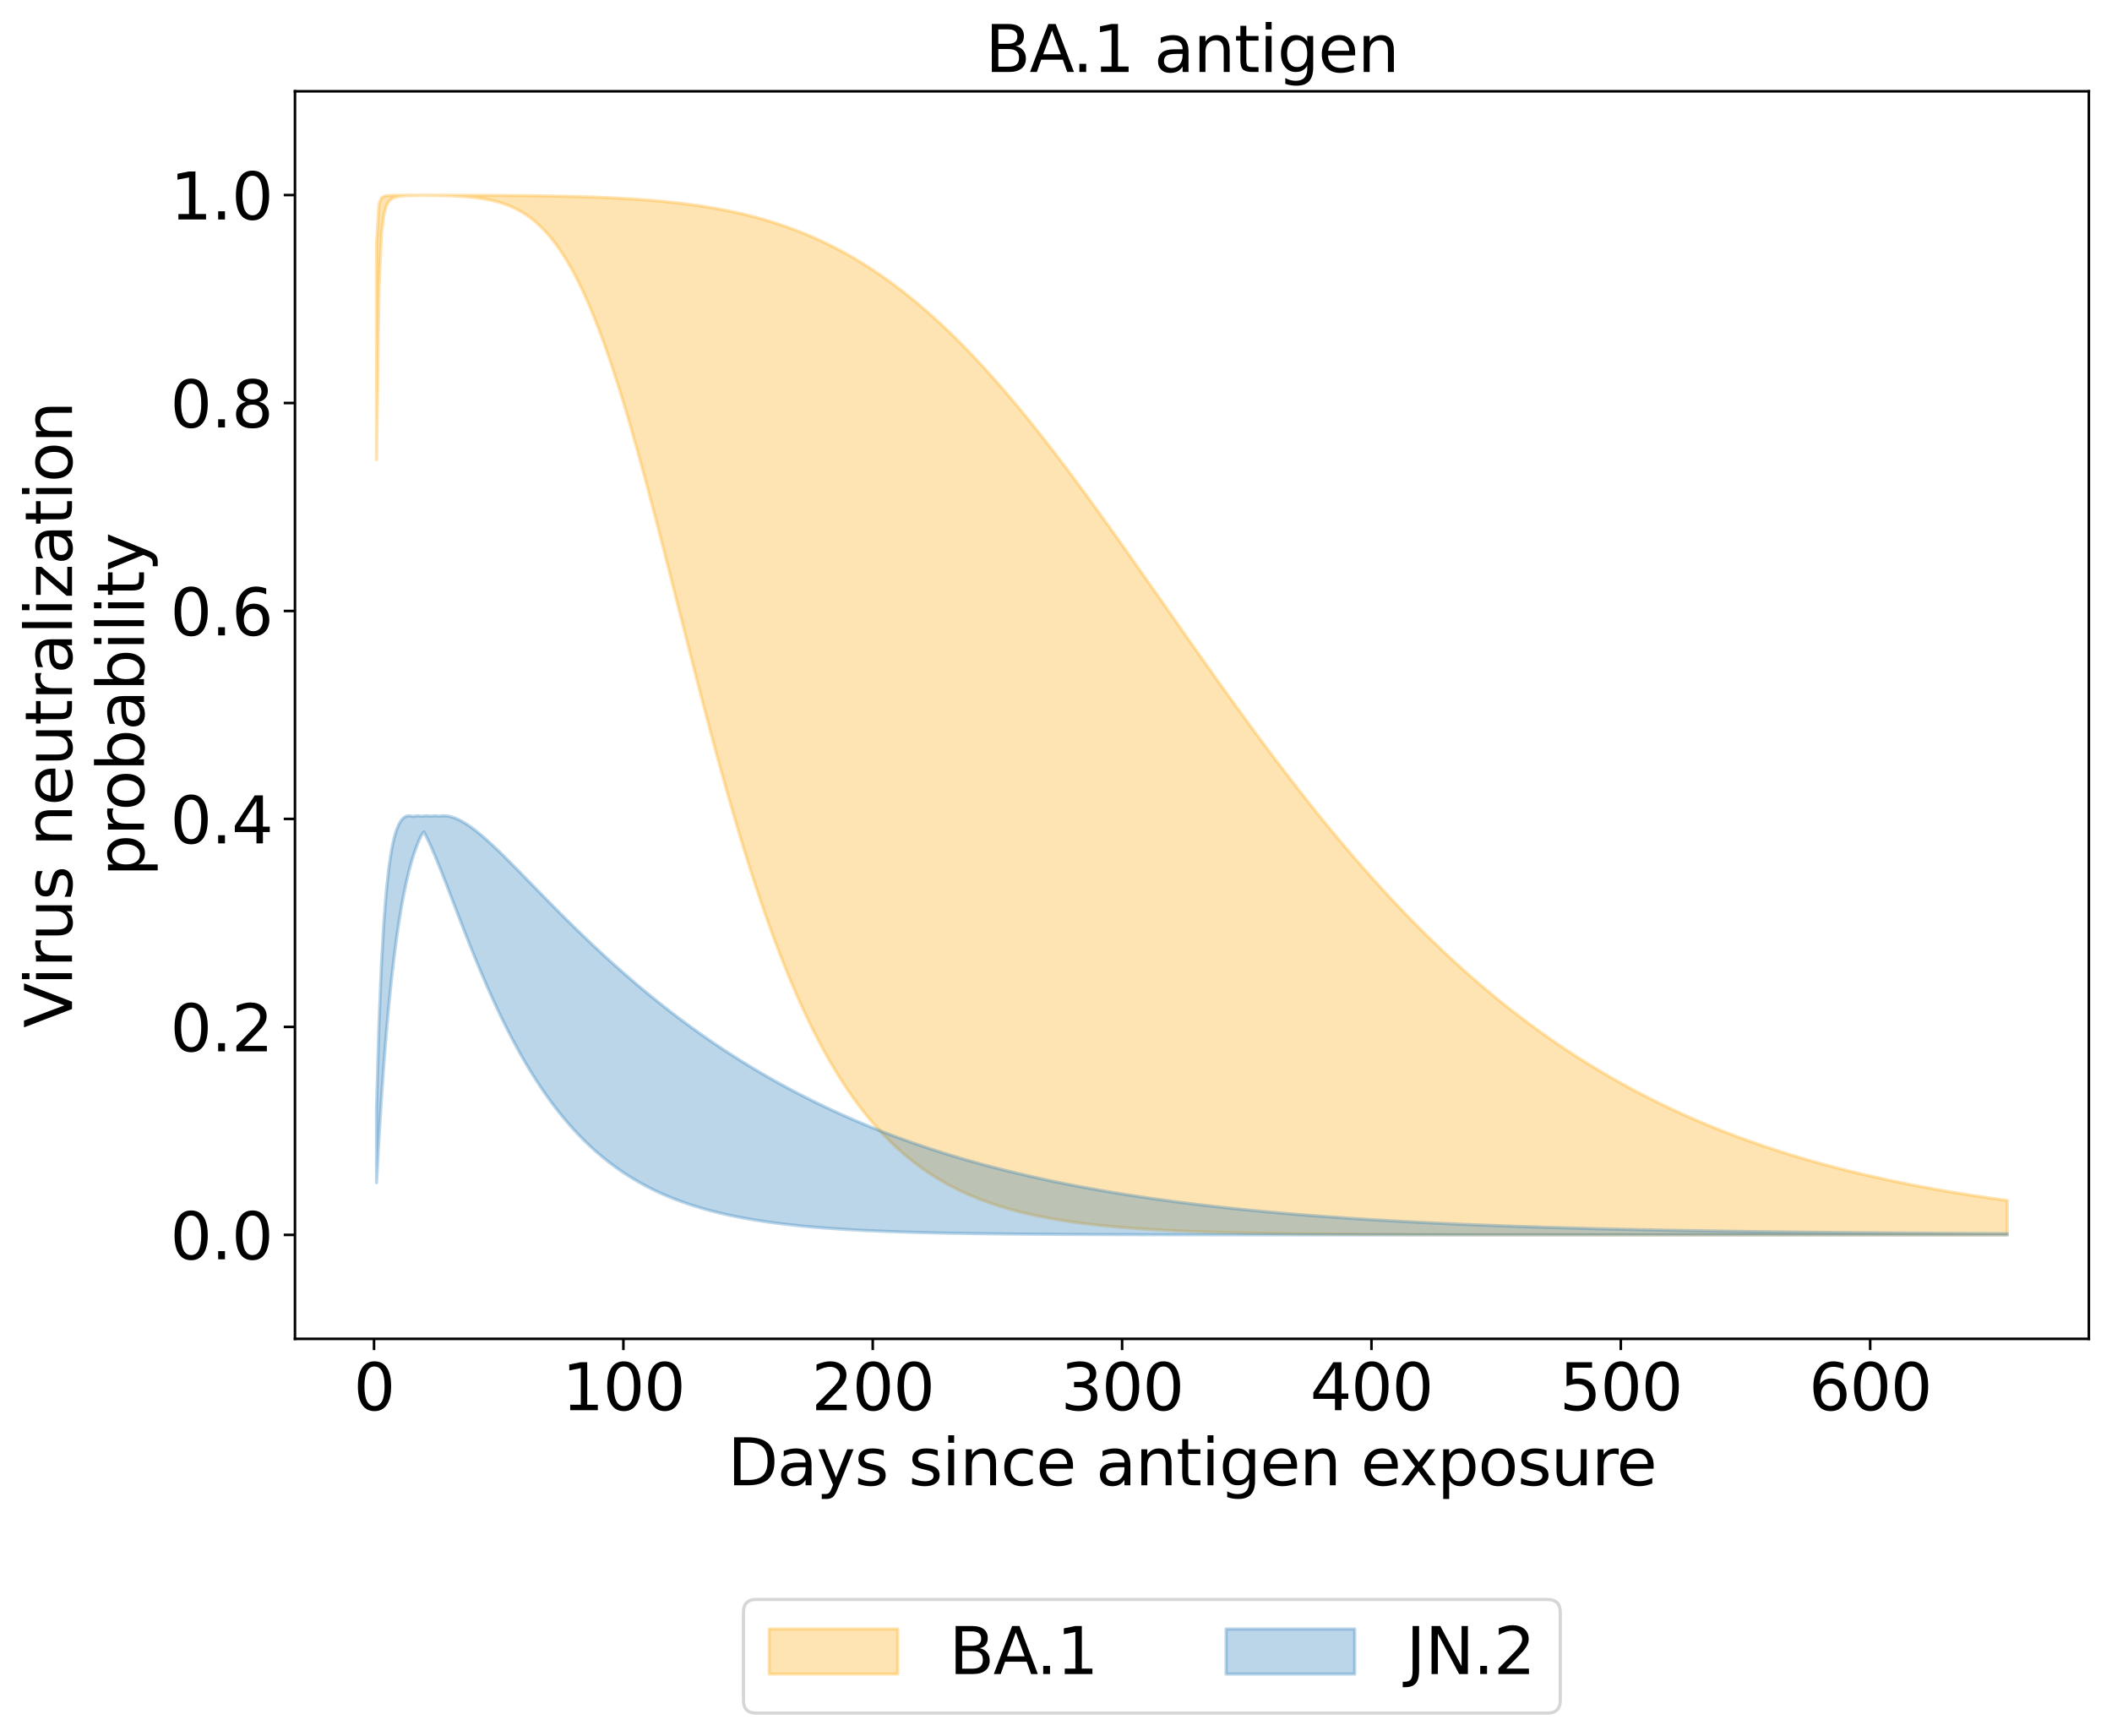 <?xml version="1.0" encoding="utf-8" standalone="no"?>
<!DOCTYPE svg PUBLIC "-//W3C//DTD SVG 1.1//EN"
  "http://www.w3.org/Graphics/SVG/1.1/DTD/svg11.dtd">
<svg xmlns:xlink="http://www.w3.org/1999/xlink" width="656.958pt" height="540.101pt" viewBox="0 0 656.958 540.101" xmlns="http://www.w3.org/2000/svg" version="1.1">
 <defs>
  <style type="text/css">*{stroke-linejoin: round; stroke-linecap: butt}</style>
 </defs>
 <g id="figure_1">
  <g id="patch_1">
   <path d="M 0 540.101 
L 656.958 540.101 
L 656.958 0 
L 0 0 
z
" style="fill: #ffffff"/>
  </g>
  <g id="axes_1">
   <g id="patch_2">
    <path d="M 91.758 416.477 
L 649.758 416.477 
L 649.758 28.397 
L 91.758 28.397 
z
" style="fill: #ffffff"/>
   </g>
   <g id="PolyCollection_1">
    <defs>
     <path id="m2a93b37a98" d="M 117.122 -464.061 
L 117.122 -397.116 
L 117.897 -450.865 
L 118.673 -467.332 
L 119.449 -473.525 
L 120.224 -476.22 
L 121 -477.531 
L 121.776 -478.225 
L 122.551 -478.621 
L 123.327 -478.859 
L 124.103 -479.01 
L 124.878 -479.109 
L 125.654 -479.177 
L 126.43 -479.225 
L 127.205 -479.259 
L 127.981 -479.285 
L 128.756 -479.304 
L 129.532 -479.319 
L 130.308 -479.33 
L 131.083 -479.339 
L 131.859 -479.344 
L 132.635 -479.336 
L 133.41 -479.327 
L 134.186 -479.317 
L 134.962 -479.305 
L 135.737 -479.292 
L 136.513 -479.276 
L 137.289 -479.258 
L 138.064 -479.238 
L 138.84 -479.215 
L 139.616 -479.189 
L 140.391 -479.159 
L 141.167 -479.126 
L 141.942 -479.088 
L 142.718 -479.046 
L 143.494 -478.999 
L 144.269 -478.946 
L 145.045 -478.886 
L 145.821 -478.82 
L 146.596 -478.747 
L 147.372 -478.665 
L 148.148 -478.574 
L 148.923 -478.474 
L 149.699 -478.363 
L 150.475 -478.24 
L 151.25 -478.105 
L 152.026 -477.957 
L 152.801 -477.794 
L 153.577 -477.615 
L 154.353 -477.42 
L 155.128 -477.206 
L 155.904 -476.974 
L 156.68 -476.721 
L 157.455 -476.446 
L 158.231 -476.147 
L 159.007 -475.825 
L 159.782 -475.476 
L 160.558 -475.099 
L 161.334 -474.694 
L 162.109 -474.257 
L 162.885 -473.789 
L 163.661 -473.287 
L 164.436 -472.749 
L 165.212 -472.175 
L 165.987 -471.562 
L 166.763 -470.909 
L 167.539 -470.215 
L 168.314 -469.477 
L 169.09 -468.695 
L 169.866 -467.867 
L 170.641 -466.992 
L 171.417 -466.067 
L 172.193 -465.093 
L 172.968 -464.067 
L 173.744 -462.988 
L 174.52 -461.856 
L 175.295 -460.67 
L 176.071 -459.427 
L 176.847 -458.128 
L 177.622 -456.772 
L 178.398 -455.359 
L 179.173 -453.886 
L 179.949 -452.355 
L 180.725 -450.765 
L 181.5 -449.116 
L 182.276 -447.407 
L 183.052 -445.638 
L 183.827 -443.811 
L 184.603 -441.924 
L 185.379 -439.979 
L 186.154 -437.976 
L 186.93 -435.916 
L 187.706 -433.798 
L 188.481 -431.625 
L 189.257 -429.397 
L 190.033 -427.116 
L 190.808 -424.781 
L 191.584 -422.396 
L 192.359 -419.96 
L 193.135 -417.477 
L 193.911 -414.946 
L 194.686 -412.37 
L 195.462 -409.751 
L 196.238 -407.09 
L 197.013 -404.389 
L 197.789 -401.65 
L 198.565 -398.876 
L 199.34 -396.068 
L 200.116 -393.228 
L 200.892 -390.358 
L 201.667 -387.461 
L 202.443 -384.538 
L 203.219 -381.593 
L 203.994 -378.626 
L 204.77 -375.641 
L 205.545 -372.639 
L 206.321 -369.622 
L 207.097 -366.594 
L 207.872 -363.555 
L 208.648 -360.509 
L 209.424 -357.457 
L 210.199 -354.401 
L 210.975 -351.344 
L 211.751 -348.287 
L 212.526 -345.232 
L 213.302 -342.182 
L 214.078 -339.138 
L 214.853 -336.102 
L 215.629 -333.076 
L 216.404 -330.062 
L 217.18 -327.06 
L 217.956 -324.074 
L 218.731 -321.104 
L 219.507 -318.152 
L 220.283 -315.219 
L 221.058 -312.308 
L 221.834 -309.418 
L 222.61 -306.551 
L 223.385 -303.709 
L 224.161 -300.892 
L 224.937 -298.103 
L 225.712 -295.34 
L 226.488 -292.607 
L 227.264 -289.902 
L 228.039 -287.228 
L 228.815 -284.585 
L 229.59 -281.974 
L 230.366 -279.395 
L 231.142 -276.849 
L 231.917 -274.336 
L 232.693 -271.857 
L 233.469 -269.413 
L 234.244 -267.003 
L 235.02 -264.628 
L 235.796 -262.289 
L 236.571 -259.984 
L 237.347 -257.716 
L 238.123 -255.483 
L 238.898 -253.287 
L 239.674 -251.126 
L 240.45 -249.001 
L 241.225 -246.912 
L 242.001 -244.86 
L 242.776 -242.843 
L 243.552 -240.861 
L 244.328 -238.916 
L 245.103 -237.006 
L 245.879 -235.131 
L 246.655 -233.291 
L 247.43 -231.486 
L 248.206 -229.715 
L 248.982 -227.979 
L 249.757 -226.277 
L 250.533 -224.608 
L 251.309 -222.973 
L 252.084 -221.37 
L 252.86 -219.801 
L 253.636 -218.263 
L 254.411 -216.757 
L 255.187 -215.283 
L 255.962 -213.84 
L 256.738 -212.427 
L 257.514 -211.045 
L 258.289 -209.692 
L 259.065 -208.369 
L 259.841 -207.075 
L 260.616 -205.809 
L 261.392 -204.571 
L 262.168 -203.361 
L 262.943 -202.178 
L 263.719 -201.021 
L 264.495 -199.891 
L 265.27 -198.787 
L 266.046 -197.707 
L 266.822 -196.653 
L 267.597 -195.623 
L 268.373 -194.617 
L 269.148 -193.635 
L 269.924 -192.675 
L 270.7 -191.739 
L 271.475 -190.824 
L 272.251 -189.931 
L 273.027 -189.06 
L 273.802 -188.209 
L 274.578 -187.379 
L 275.354 -186.569 
L 276.129 -185.779 
L 276.905 -185.007 
L 277.681 -184.255 
L 278.456 -183.521 
L 279.232 -182.805 
L 280.007 -182.107 
L 280.783 -181.426 
L 281.559 -180.761 
L 282.334 -180.114 
L 283.11 -179.482 
L 283.886 -178.866 
L 284.661 -178.266 
L 285.437 -177.681 
L 286.213 -177.11 
L 286.988 -176.554 
L 287.764 -176.012 
L 288.54 -175.483 
L 289.315 -174.968 
L 290.091 -174.466 
L 290.867 -173.977 
L 291.642 -173.501 
L 292.418 -173.036 
L 293.193 -172.584 
L 293.969 -172.143 
L 294.745 -171.714 
L 295.52 -171.295 
L 296.296 -170.888 
L 297.072 -170.491 
L 297.847 -170.104 
L 298.623 -169.727 
L 299.399 -169.36 
L 300.174 -169.003 
L 300.95 -168.654 
L 301.726 -168.315 
L 302.501 -167.985 
L 303.277 -167.664 
L 304.053 -167.351 
L 304.828 -167.046 
L 305.604 -166.749 
L 306.379 -166.46 
L 307.155 -166.178 
L 307.931 -165.904 
L 308.706 -165.637 
L 309.482 -165.377 
L 310.258 -165.124 
L 311.033 -164.878 
L 311.809 -164.638 
L 312.585 -164.405 
L 313.36 -164.178 
L 314.136 -163.957 
L 314.912 -163.741 
L 315.687 -163.532 
L 316.463 -163.328 
L 317.239 -163.129 
L 318.014 -162.936 
L 318.79 -162.748 
L 319.565 -162.564 
L 320.341 -162.386 
L 321.117 -162.213 
L 321.892 -162.044 
L 322.668 -161.88 
L 323.444 -161.72 
L 324.219 -161.564 
L 324.995 -161.413 
L 325.771 -161.265 
L 326.546 -161.122 
L 327.322 -160.982 
L 328.098 -160.846 
L 328.873 -160.714 
L 329.649 -160.585 
L 330.425 -160.46 
L 331.2 -160.338 
L 331.976 -160.22 
L 332.751 -160.105 
L 333.527 -159.992 
L 334.303 -159.883 
L 335.078 -159.777 
L 335.854 -159.673 
L 336.63 -159.573 
L 337.405 -159.475 
L 338.181 -159.38 
L 338.957 -159.287 
L 339.732 -159.197 
L 340.508 -159.109 
L 341.284 -159.024 
L 342.059 -158.941 
L 342.835 -158.86 
L 343.611 -158.781 
L 344.386 -158.705 
L 345.162 -158.63 
L 345.937 -158.558 
L 346.713 -158.487 
L 347.489 -158.419 
L 348.264 -158.352 
L 349.04 -158.287 
L 349.816 -158.224 
L 350.591 -158.163 
L 351.367 -158.103 
L 352.143 -158.045 
L 352.918 -157.988 
L 353.694 -157.933 
L 354.47 -157.88 
L 355.245 -157.828 
L 356.021 -157.777 
L 356.796 -157.728 
L 357.572 -157.68 
L 358.348 -157.633 
L 359.123 -157.588 
L 359.899 -157.544 
L 360.675 -157.501 
L 361.45 -157.459 
L 362.226 -157.419 
L 363.002 -157.379 
L 363.777 -157.341 
L 364.553 -157.303 
L 365.329 -157.267 
L 366.104 -157.231 
L 366.88 -157.197 
L 367.656 -157.164 
L 368.431 -157.131 
L 369.207 -157.099 
L 369.982 -157.068 
L 370.758 -157.038 
L 371.534 -157.009 
L 372.309 -156.981 
L 373.085 -156.953 
L 373.861 -156.926 
L 374.636 -156.9 
L 375.412 -156.875 
L 376.188 -156.85 
L 376.963 -156.826 
L 377.739 -156.803 
L 378.515 -156.78 
L 379.29 -156.758 
L 380.066 -156.736 
L 380.842 -156.715 
L 381.617 -156.695 
L 382.393 -156.675 
L 383.168 -156.656 
L 383.944 -156.637 
L 384.72 -156.619 
L 385.495 -156.601 
L 386.271 -156.584 
L 387.047 -156.567 
L 387.822 -156.551 
L 388.598 -156.535 
L 389.374 -156.52 
L 390.149 -156.505 
L 390.925 -156.49 
L 391.701 -156.476 
L 392.476 -156.462 
L 393.252 -156.448 
L 394.028 -156.435 
L 394.803 -156.423 
L 395.579 -156.41 
L 396.354 -156.398 
L 397.13 -156.387 
L 397.906 -156.375 
L 398.681 -156.364 
L 399.457 -156.353 
L 400.233 -156.343 
L 401.008 -156.333 
L 401.784 -156.323 
L 402.56 -156.313 
L 403.335 -156.304 
L 404.111 -156.295 
L 404.887 -156.286 
L 405.662 -156.277 
L 406.438 -156.269 
L 407.214 -156.26 
L 407.989 -156.253 
L 408.765 -156.245 
L 409.54 -156.237 
L 410.316 -156.23 
L 411.092 -156.223 
L 411.867 -156.216 
L 412.643 -156.209 
L 413.419 -156.203 
L 414.194 -156.196 
L 414.97 -156.19 
L 415.746 -156.184 
L 416.521 -156.178 
L 417.297 -156.173 
L 418.073 -156.167 
L 418.848 -156.162 
L 419.624 -156.156 
L 420.399 -156.151 
L 421.175 -156.146 
L 421.951 -156.141 
L 422.726 -156.137 
L 423.502 -156.132 
L 424.278 -156.128 
L 425.053 -156.123 
L 425.829 -156.119 
L 426.605 -156.115 
L 427.38 -156.111 
L 428.156 -156.107 
L 428.932 -156.104 
L 429.707 -156.1 
L 430.483 -156.096 
L 431.259 -156.093 
L 432.034 -156.089 
L 432.81 -156.086 
L 433.585 -156.083 
L 434.361 -156.08 
L 435.137 -156.077 
L 435.912 -156.074 
L 436.688 -156.071 
L 437.464 -156.068 
L 438.239 -156.066 
L 439.015 -156.063 
L 439.791 -156.06 
L 440.566 -156.058 
L 441.342 -156.056 
L 442.118 -156.053 
L 442.893 -156.051 
L 443.669 -156.049 
L 444.445 -156.047 
L 445.22 -156.044 
L 445.996 -156.042 
L 446.771 -156.04 
L 447.547 -156.039 
L 448.323 -156.037 
L 449.098 -156.035 
L 449.874 -156.033 
L 450.65 -156.031 
L 451.425 -156.03 
L 452.201 -156.028 
L 452.977 -156.026 
L 453.752 -156.025 
L 454.528 -156.023 
L 455.304 -156.022 
L 456.079 -156.02 
L 456.855 -156.019 
L 457.631 -156.018 
L 458.406 -156.016 
L 459.182 -156.015 
L 459.957 -156.014 
L 460.733 -156.013 
L 461.509 -156.011 
L 462.284 -156.01 
L 463.06 -156.009 
L 463.836 -156.008 
L 464.611 -156.007 
L 465.387 -156.006 
L 466.163 -156.005 
L 466.938 -156.004 
L 467.714 -156.003 
L 468.49 -156.002 
L 469.265 -156.001 
L 470.041 -156 
L 470.817 -156 
L 471.592 -155.999 
L 472.368 -155.998 
L 473.143 -155.997 
L 473.919 -155.997 
L 474.695 -155.996 
L 475.47 -155.995 
L 476.246 -155.994 
L 477.022 -155.994 
L 477.797 -155.993 
L 478.573 -155.992 
L 479.349 -155.992 
L 480.124 -155.991 
L 480.9 -155.991 
L 481.676 -155.99 
L 482.451 -155.989 
L 483.227 -155.989 
L 484.002 -155.988 
L 484.778 -155.988 
L 485.554 -155.987 
L 486.329 -155.987 
L 487.105 -155.986 
L 487.881 -155.986 
L 488.656 -155.986 
L 489.432 -155.985 
L 490.208 -155.985 
L 490.983 -155.984 
L 491.759 -155.984 
L 492.535 -155.983 
L 493.31 -155.983 
L 494.086 -155.983 
L 494.862 -155.982 
L 495.637 -155.982 
L 496.413 -155.982 
L 497.188 -155.981 
L 497.964 -155.981 
L 498.74 -155.981 
L 499.515 -155.98 
L 500.291 -155.98 
L 501.067 -155.98 
L 501.842 -155.98 
L 502.618 -155.979 
L 503.394 -155.979 
L 504.169 -155.979 
L 504.945 -155.979 
L 505.721 -155.978 
L 506.496 -155.978 
L 507.272 -155.978 
L 508.048 -155.978 
L 508.823 -155.977 
L 509.599 -155.977 
L 510.374 -155.977 
L 511.15 -155.977 
L 511.926 -155.977 
L 512.701 -155.976 
L 513.477 -155.976 
L 514.253 -155.976 
L 515.028 -155.976 
L 515.804 -155.976 
L 516.58 -155.976 
L 517.355 -155.975 
L 518.131 -155.975 
L 518.907 -155.975 
L 519.682 -155.975 
L 520.458 -155.975 
L 521.234 -155.975 
L 522.009 -155.975 
L 522.785 -155.974 
L 523.56 -155.974 
L 524.336 -155.974 
L 525.112 -155.974 
L 525.887 -155.974 
L 526.663 -155.974 
L 527.439 -155.974 
L 528.214 -155.974 
L 528.99 -155.973 
L 529.766 -155.973 
L 530.541 -155.973 
L 531.317 -155.973 
L 532.093 -155.973 
L 532.868 -155.973 
L 533.644 -155.973 
L 534.42 -155.973 
L 535.195 -155.973 
L 535.971 -155.973 
L 536.746 -155.973 
L 537.522 -155.972 
L 538.298 -155.972 
L 539.073 -155.972 
L 539.849 -155.972 
L 540.625 -155.972 
L 541.4 -155.972 
L 542.176 -155.972 
L 542.952 -155.972 
L 543.727 -155.972 
L 544.503 -155.972 
L 545.279 -155.972 
L 546.054 -155.972 
L 546.83 -155.972 
L 547.605 -155.972 
L 548.381 -155.972 
L 549.157 -155.972 
L 549.932 -155.971 
L 550.708 -155.971 
L 551.484 -155.971 
L 552.259 -155.971 
L 553.035 -155.971 
L 553.811 -155.971 
L 554.586 -155.971 
L 555.362 -155.971 
L 556.138 -155.971 
L 556.913 -155.971 
L 557.689 -155.971 
L 558.465 -155.971 
L 559.24 -155.971 
L 560.016 -155.971 
L 560.791 -155.971 
L 561.567 -155.971 
L 562.343 -155.971 
L 563.118 -155.971 
L 563.894 -155.971 
L 564.67 -155.971 
L 565.445 -155.971 
L 566.221 -155.971 
L 566.997 -155.971 
L 567.772 -155.971 
L 568.548 -155.971 
L 569.324 -155.971 
L 570.099 -155.971 
L 570.875 -155.971 
L 571.651 -155.971 
L 572.426 -155.97 
L 573.202 -155.97 
L 573.977 -155.97 
L 574.753 -155.97 
L 575.529 -155.97 
L 576.304 -155.97 
L 577.08 -155.97 
L 577.856 -155.97 
L 578.631 -155.97 
L 579.407 -155.97 
L 580.183 -155.97 
L 580.958 -155.97 
L 581.734 -155.97 
L 582.51 -155.97 
L 583.285 -155.97 
L 584.061 -155.97 
L 584.837 -155.97 
L 585.612 -155.97 
L 586.388 -155.97 
L 587.163 -155.97 
L 587.939 -155.97 
L 588.715 -155.97 
L 589.49 -155.97 
L 590.266 -155.97 
L 591.042 -155.97 
L 591.817 -155.97 
L 592.593 -155.97 
L 593.369 -155.97 
L 594.144 -155.97 
L 594.92 -155.97 
L 595.696 -155.97 
L 596.471 -155.97 
L 597.247 -155.97 
L 598.023 -155.97 
L 598.798 -155.97 
L 599.574 -155.97 
L 600.349 -155.97 
L 601.125 -155.97 
L 601.901 -155.97 
L 602.676 -155.97 
L 603.452 -155.97 
L 604.228 -155.97 
L 605.003 -155.97 
L 605.779 -155.97 
L 606.555 -155.97 
L 607.33 -155.97 
L 608.106 -155.97 
L 608.882 -155.97 
L 609.657 -155.97 
L 610.433 -155.97 
L 611.208 -155.97 
L 611.984 -155.97 
L 612.76 -155.97 
L 613.535 -155.97 
L 614.311 -155.97 
L 615.087 -155.97 
L 615.862 -155.97 
L 616.638 -155.97 
L 617.414 -155.97 
L 618.189 -155.97 
L 618.965 -155.97 
L 619.741 -155.97 
L 620.516 -155.97 
L 621.292 -155.97 
L 622.068 -155.97 
L 622.843 -155.97 
L 623.619 -155.97 
L 624.394 -155.97 
L 624.394 -166.657 
L 624.394 -166.657 
L 623.619 -166.763 
L 622.843 -166.87 
L 622.068 -166.977 
L 621.292 -167.086 
L 620.516 -167.196 
L 619.741 -167.307 
L 618.965 -167.419 
L 618.189 -167.532 
L 617.414 -167.647 
L 616.638 -167.762 
L 615.862 -167.879 
L 615.087 -167.996 
L 614.311 -168.115 
L 613.535 -168.235 
L 612.76 -168.356 
L 611.984 -168.478 
L 611.208 -168.601 
L 610.433 -168.726 
L 609.657 -168.852 
L 608.882 -168.979 
L 608.106 -169.107 
L 607.33 -169.236 
L 606.555 -169.367 
L 605.779 -169.499 
L 605.003 -169.632 
L 604.228 -169.766 
L 603.452 -169.902 
L 602.676 -170.039 
L 601.901 -170.178 
L 601.125 -170.317 
L 600.349 -170.458 
L 599.574 -170.601 
L 598.798 -170.744 
L 598.023 -170.889 
L 597.247 -171.036 
L 596.471 -171.184 
L 595.696 -171.333 
L 594.92 -171.484 
L 594.144 -171.636 
L 593.369 -171.789 
L 592.593 -171.945 
L 591.817 -172.101 
L 591.042 -172.259 
L 590.266 -172.419 
L 589.49 -172.58 
L 588.715 -172.742 
L 587.939 -172.906 
L 587.163 -173.072 
L 586.388 -173.239 
L 585.612 -173.408 
L 584.837 -173.578 
L 584.061 -173.75 
L 583.285 -173.924 
L 582.51 -174.099 
L 581.734 -174.276 
L 580.958 -174.454 
L 580.183 -174.635 
L 579.407 -174.817 
L 578.631 -175 
L 577.856 -175.186 
L 577.08 -175.373 
L 576.304 -175.561 
L 575.529 -175.752 
L 574.753 -175.944 
L 573.977 -176.139 
L 573.202 -176.335 
L 572.426 -176.532 
L 571.651 -176.732 
L 570.875 -176.934 
L 570.099 -177.137 
L 569.324 -177.342 
L 568.548 -177.55 
L 567.772 -177.759 
L 566.997 -177.97 
L 566.221 -178.183 
L 565.445 -178.398 
L 564.67 -178.615 
L 563.894 -178.834 
L 563.118 -179.055 
L 562.343 -179.278 
L 561.567 -179.503 
L 560.791 -179.73 
L 560.016 -179.959 
L 559.24 -180.191 
L 558.465 -180.424 
L 557.689 -180.66 
L 556.913 -180.898 
L 556.138 -181.138 
L 555.362 -181.38 
L 554.586 -181.624 
L 553.811 -181.871 
L 553.035 -182.12 
L 552.259 -182.371 
L 551.484 -182.624 
L 550.708 -182.88 
L 549.932 -183.138 
L 549.157 -183.398 
L 548.381 -183.661 
L 547.605 -183.926 
L 546.83 -184.194 
L 546.054 -184.464 
L 545.279 -184.736 
L 544.503 -185.011 
L 543.727 -185.288 
L 542.952 -185.568 
L 542.176 -185.85 
L 541.4 -186.135 
L 540.625 -186.422 
L 539.849 -186.712 
L 539.073 -187.005 
L 538.298 -187.3 
L 537.522 -187.597 
L 536.746 -187.898 
L 535.971 -188.201 
L 535.195 -188.507 
L 534.42 -188.815 
L 533.644 -189.126 
L 532.868 -189.44 
L 532.093 -189.757 
L 531.317 -190.076 
L 530.541 -190.399 
L 529.766 -190.724 
L 528.99 -191.052 
L 528.214 -191.382 
L 527.439 -191.716 
L 526.663 -192.053 
L 525.887 -192.392 
L 525.112 -192.735 
L 524.336 -193.08 
L 523.56 -193.429 
L 522.785 -193.78 
L 522.009 -194.135 
L 521.234 -194.492 
L 520.458 -194.853 
L 519.682 -195.217 
L 518.907 -195.584 
L 518.131 -195.954 
L 517.355 -196.327 
L 516.58 -196.703 
L 515.804 -197.083 
L 515.028 -197.466 
L 514.253 -197.852 
L 513.477 -198.241 
L 512.701 -198.634 
L 511.926 -199.029 
L 511.15 -199.429 
L 510.374 -199.831 
L 509.599 -200.237 
L 508.823 -200.647 
L 508.048 -201.06 
L 507.272 -201.476 
L 506.496 -201.896 
L 505.721 -202.319 
L 504.945 -202.746 
L 504.169 -203.176 
L 503.394 -203.61 
L 502.618 -204.047 
L 501.842 -204.488 
L 501.067 -204.933 
L 500.291 -205.381 
L 499.515 -205.833 
L 498.74 -206.288 
L 497.964 -206.748 
L 497.188 -207.211 
L 496.413 -207.677 
L 495.637 -208.148 
L 494.862 -208.622 
L 494.086 -209.1 
L 493.31 -209.582 
L 492.535 -210.068 
L 491.759 -210.558 
L 490.983 -211.051 
L 490.208 -211.549 
L 489.432 -212.05 
L 488.656 -212.555 
L 487.881 -213.065 
L 487.105 -213.578 
L 486.329 -214.095 
L 485.554 -214.616 
L 484.778 -215.142 
L 484.002 -215.671 
L 483.227 -216.205 
L 482.451 -216.742 
L 481.676 -217.284 
L 480.9 -217.83 
L 480.124 -218.38 
L 479.349 -218.934 
L 478.573 -219.493 
L 477.797 -220.056 
L 477.022 -220.623 
L 476.246 -221.194 
L 475.47 -221.769 
L 474.695 -222.349 
L 473.919 -222.933 
L 473.143 -223.521 
L 472.368 -224.114 
L 471.592 -224.711 
L 470.817 -225.313 
L 470.041 -225.919 
L 469.265 -226.529 
L 468.49 -227.144 
L 467.714 -227.763 
L 466.938 -228.386 
L 466.163 -229.014 
L 465.387 -229.647 
L 464.611 -230.284 
L 463.836 -230.926 
L 463.06 -231.572 
L 462.284 -232.222 
L 461.509 -232.877 
L 460.733 -233.537 
L 459.957 -234.201 
L 459.182 -234.87 
L 458.406 -235.544 
L 457.631 -236.222 
L 456.855 -236.905 
L 456.079 -237.592 
L 455.304 -238.284 
L 454.528 -238.98 
L 453.752 -239.682 
L 452.977 -240.388 
L 452.201 -241.098 
L 451.425 -241.813 
L 450.65 -242.533 
L 449.874 -243.258 
L 449.098 -243.987 
L 448.323 -244.721 
L 447.547 -245.46 
L 446.771 -246.204 
L 445.996 -246.952 
L 445.22 -247.705 
L 444.445 -248.462 
L 443.669 -249.225 
L 442.893 -249.992 
L 442.118 -250.764 
L 441.342 -251.54 
L 440.566 -252.321 
L 439.791 -253.107 
L 439.015 -253.898 
L 438.239 -254.693 
L 437.464 -255.493 
L 436.688 -256.298 
L 435.912 -257.108 
L 435.137 -257.922 
L 434.361 -258.741 
L 433.585 -259.565 
L 432.81 -260.393 
L 432.034 -261.226 
L 431.259 -262.064 
L 430.483 -262.906 
L 429.707 -263.753 
L 428.932 -264.605 
L 428.156 -265.461 
L 427.38 -266.322 
L 426.605 -267.187 
L 425.829 -268.057 
L 425.053 -268.932 
L 424.278 -269.811 
L 423.502 -270.695 
L 422.726 -271.583 
L 421.951 -272.476 
L 421.175 -273.373 
L 420.399 -274.275 
L 419.624 -275.181 
L 418.848 -276.092 
L 418.073 -277.007 
L 417.297 -277.927 
L 416.521 -278.85 
L 415.746 -279.778 
L 414.97 -280.711 
L 414.194 -281.648 
L 413.419 -282.589 
L 412.643 -283.534 
L 411.867 -284.483 
L 411.092 -285.437 
L 410.316 -286.394 
L 409.54 -287.356 
L 408.765 -288.322 
L 407.989 -289.292 
L 407.214 -290.266 
L 406.438 -291.243 
L 405.662 -292.225 
L 404.887 -293.211 
L 404.111 -294.2 
L 403.335 -295.194 
L 402.56 -296.191 
L 401.784 -297.191 
L 401.008 -298.196 
L 400.233 -299.204 
L 399.457 -300.215 
L 398.681 -301.23 
L 397.906 -302.249 
L 397.13 -303.271 
L 396.354 -304.296 
L 395.579 -305.325 
L 394.803 -306.357 
L 394.028 -307.393 
L 393.252 -308.431 
L 392.476 -309.472 
L 391.701 -310.517 
L 390.925 -311.565 
L 390.149 -312.615 
L 389.374 -313.669 
L 388.598 -314.725 
L 387.822 -315.784 
L 387.047 -316.845 
L 386.271 -317.91 
L 385.495 -318.976 
L 384.72 -320.046 
L 383.944 -321.118 
L 383.168 -322.192 
L 382.393 -323.268 
L 381.617 -324.347 
L 380.842 -325.427 
L 380.066 -326.51 
L 379.29 -327.595 
L 378.515 -328.682 
L 377.739 -329.77 
L 376.963 -330.86 
L 376.188 -331.952 
L 375.412 -333.046 
L 374.636 -334.141 
L 373.861 -335.238 
L 373.085 -336.336 
L 372.309 -337.435 
L 371.534 -338.535 
L 370.758 -339.637 
L 369.982 -340.739 
L 369.207 -341.843 
L 368.431 -342.947 
L 367.656 -344.052 
L 366.88 -345.158 
L 366.104 -346.264 
L 365.329 -347.371 
L 364.553 -348.478 
L 363.777 -349.585 
L 363.002 -350.693 
L 362.226 -351.801 
L 361.45 -352.909 
L 360.675 -354.016 
L 359.899 -355.124 
L 359.123 -356.231 
L 358.348 -357.338 
L 357.572 -358.444 
L 356.796 -359.55 
L 356.021 -360.655 
L 355.245 -361.76 
L 354.47 -362.863 
L 353.694 -363.966 
L 352.918 -365.068 
L 352.143 -366.168 
L 351.367 -367.267 
L 350.591 -368.365 
L 349.816 -369.461 
L 349.04 -370.555 
L 348.264 -371.648 
L 347.489 -372.74 
L 346.713 -373.829 
L 345.937 -374.916 
L 345.162 -376.001 
L 344.386 -377.084 
L 343.611 -378.165 
L 342.835 -379.243 
L 342.059 -380.319 
L 341.284 -381.392 
L 340.508 -382.462 
L 339.732 -383.53 
L 338.957 -384.594 
L 338.181 -385.656 
L 337.405 -386.714 
L 336.63 -387.769 
L 335.854 -388.821 
L 335.078 -389.869 
L 334.303 -390.914 
L 333.527 -391.955 
L 332.751 -392.992 
L 331.976 -394.026 
L 331.2 -395.055 
L 330.425 -396.081 
L 329.649 -397.102 
L 328.873 -398.119 
L 328.098 -399.132 
L 327.322 -400.14 
L 326.546 -401.143 
L 325.771 -402.142 
L 324.995 -403.136 
L 324.219 -404.126 
L 323.444 -405.11 
L 322.668 -406.089 
L 321.892 -407.063 
L 321.117 -408.032 
L 320.341 -408.996 
L 319.565 -409.954 
L 318.79 -410.907 
L 318.014 -411.854 
L 317.239 -412.796 
L 316.463 -413.732 
L 315.687 -414.662 
L 314.912 -415.586 
L 314.136 -416.504 
L 313.36 -417.416 
L 312.585 -418.322 
L 311.809 -419.222 
L 311.033 -420.115 
L 310.258 -421.002 
L 309.482 -421.883 
L 308.706 -422.757 
L 307.931 -423.624 
L 307.155 -424.485 
L 306.379 -425.339 
L 305.604 -426.186 
L 304.828 -427.027 
L 304.053 -427.86 
L 303.277 -428.687 
L 302.501 -429.507 
L 301.726 -430.319 
L 300.95 -431.125 
L 300.174 -431.923 
L 299.399 -432.714 
L 298.623 -433.498 
L 297.847 -434.275 
L 297.072 -435.044 
L 296.296 -435.805 
L 295.52 -436.56 
L 294.745 -437.307 
L 293.969 -438.046 
L 293.193 -438.778 
L 292.418 -439.502 
L 291.642 -440.219 
L 290.867 -440.928 
L 290.091 -441.629 
L 289.315 -442.323 
L 288.54 -443.009 
L 287.764 -443.687 
L 286.988 -444.357 
L 286.213 -445.02 
L 285.437 -445.675 
L 284.661 -446.322 
L 283.886 -446.962 
L 283.11 -447.593 
L 282.334 -448.217 
L 281.559 -448.833 
L 280.783 -449.441 
L 280.007 -450.042 
L 279.232 -450.634 
L 278.456 -451.219 
L 277.681 -451.796 
L 276.905 -452.366 
L 276.129 -452.927 
L 275.354 -453.481 
L 274.578 -454.027 
L 273.802 -454.565 
L 273.027 -455.096 
L 272.251 -455.619 
L 271.475 -456.134 
L 270.7 -456.642 
L 269.924 -457.142 
L 269.148 -457.635 
L 268.373 -458.12 
L 267.597 -458.597 
L 266.822 -459.067 
L 266.046 -459.53 
L 265.27 -459.985 
L 264.495 -460.433 
L 263.719 -460.873 
L 262.943 -461.306 
L 262.168 -461.732 
L 261.392 -462.151 
L 260.616 -462.563 
L 259.841 -462.967 
L 259.065 -463.365 
L 258.289 -463.755 
L 257.514 -464.139 
L 256.738 -464.516 
L 255.962 -464.885 
L 255.187 -465.249 
L 254.411 -465.605 
L 253.636 -465.955 
L 252.86 -466.298 
L 252.084 -466.634 
L 251.309 -466.964 
L 250.533 -467.288 
L 249.757 -467.605 
L 248.982 -467.916 
L 248.206 -468.221 
L 247.43 -468.52 
L 246.655 -468.812 
L 245.879 -469.099 
L 245.103 -469.38 
L 244.328 -469.654 
L 243.552 -469.923 
L 242.776 -470.187 
L 242.001 -470.444 
L 241.225 -470.696 
L 240.45 -470.942 
L 239.674 -471.183 
L 238.898 -471.419 
L 238.123 -471.649 
L 237.347 -471.874 
L 236.571 -472.094 
L 235.796 -472.309 
L 235.02 -472.519 
L 234.244 -472.724 
L 233.469 -472.924 
L 232.693 -473.119 
L 231.917 -473.31 
L 231.142 -473.496 
L 230.366 -473.677 
L 229.59 -473.854 
L 228.815 -474.026 
L 228.039 -474.195 
L 227.264 -474.359 
L 226.488 -474.518 
L 225.712 -474.674 
L 224.937 -474.825 
L 224.161 -474.973 
L 223.385 -475.117 
L 222.61 -475.257 
L 221.834 -475.393 
L 221.058 -475.525 
L 220.283 -475.654 
L 219.507 -475.779 
L 218.731 -475.901 
L 217.956 -476.02 
L 217.18 -476.135 
L 216.404 -476.247 
L 215.629 -476.356 
L 214.853 -476.461 
L 214.078 -476.564 
L 213.302 -476.663 
L 212.526 -476.76 
L 211.751 -476.854 
L 210.975 -476.945 
L 210.199 -477.033 
L 209.424 -477.118 
L 208.648 -477.201 
L 207.872 -477.282 
L 207.097 -477.36 
L 206.321 -477.435 
L 205.545 -477.509 
L 204.77 -477.579 
L 203.994 -477.648 
L 203.219 -477.714 
L 202.443 -477.779 
L 201.667 -477.841 
L 200.892 -477.901 
L 200.116 -477.959 
L 199.34 -478.016 
L 198.565 -478.07 
L 197.789 -478.122 
L 197.013 -478.173 
L 196.238 -478.222 
L 195.462 -478.27 
L 194.686 -478.315 
L 193.911 -478.359 
L 193.135 -478.402 
L 192.359 -478.443 
L 191.584 -478.483 
L 190.808 -478.521 
L 190.033 -478.558 
L 189.257 -478.593 
L 188.481 -478.628 
L 187.706 -478.661 
L 186.93 -478.692 
L 186.154 -478.723 
L 185.379 -478.752 
L 184.603 -478.781 
L 183.827 -478.808 
L 183.052 -478.834 
L 182.276 -478.859 
L 181.5 -478.884 
L 180.725 -478.907 
L 179.949 -478.929 
L 179.173 -478.951 
L 178.398 -478.971 
L 177.622 -478.991 
L 176.847 -479.01 
L 176.071 -479.029 
L 175.295 -479.046 
L 174.52 -479.063 
L 173.744 -479.079 
L 172.968 -479.094 
L 172.193 -479.109 
L 171.417 -479.123 
L 170.641 -479.137 
L 169.866 -479.15 
L 169.09 -479.162 
L 168.314 -479.174 
L 167.539 -479.185 
L 166.763 -479.196 
L 165.987 -479.207 
L 165.212 -479.216 
L 164.436 -479.226 
L 163.661 -479.235 
L 162.885 -479.244 
L 162.109 -479.252 
L 161.334 -479.26 
L 160.558 -479.267 
L 159.782 -479.274 
L 159.007 -479.281 
L 158.231 -479.287 
L 157.455 -479.293 
L 156.68 -479.299 
L 155.904 -479.304 
L 155.128 -479.31 
L 154.353 -479.315 
L 153.577 -479.319 
L 152.801 -479.324 
L 152.026 -479.328 
L 151.25 -479.332 
L 150.475 -479.335 
L 149.699 -479.339 
L 148.923 -479.342 
L 148.148 -479.345 
L 147.372 -479.348 
L 146.596 -479.35 
L 145.821 -479.353 
L 145.045 -479.355 
L 144.269 -479.357 
L 143.494 -479.358 
L 142.718 -479.36 
L 141.942 -479.361 
L 141.167 -479.362 
L 140.391 -479.363 
L 139.616 -479.364 
L 138.84 -479.364 
L 138.064 -479.365 
L 137.289 -479.364 
L 136.513 -479.364 
L 135.737 -479.364 
L 134.962 -479.364 
L 134.186 -479.364 
L 133.41 -479.364 
L 132.635 -479.365 
L 131.859 -479.364 
L 131.083 -479.364 
L 130.308 -479.364 
L 129.532 -479.364 
L 128.756 -479.364 
L 127.981 -479.364 
L 127.205 -479.365 
L 126.43 -479.364 
L 125.654 -479.363 
L 124.878 -479.36 
L 124.103 -479.355 
L 123.327 -479.347 
L 122.551 -479.333 
L 121.776 -479.311 
L 121 -479.272 
L 120.224 -479.194 
L 119.449 -479.02 
L 118.673 -478.539 
L 117.897 -476.685 
L 117.122 -464.061 
z
" style="stroke: #ffa500; stroke-opacity: 0.3"/>
    </defs>
    <g clip-path="url(#p20032258fb)">
     <use xlink:href="#m2a93b37a98" x="0" y="540.101" style="fill: #ffa500; fill-opacity: 0.3; stroke: #ffa500; stroke-opacity: 0.3"/>
    </g>
   </g>
   <g id="PolyCollection_2">
    <defs>
     <path id="m00914f7c5e" d="M 117.122 -195.281 
L 117.122 -172.205 
L 117.897 -186.387 
L 118.673 -198.821 
L 119.449 -209.758 
L 120.224 -219.404 
L 121 -227.93 
L 121.776 -235.479 
L 122.551 -242.171 
L 123.327 -248.11 
L 124.103 -253.381 
L 124.878 -258.059 
L 125.654 -262.207 
L 126.43 -265.882 
L 127.205 -269.13 
L 127.981 -271.994 
L 128.756 -274.51 
L 129.532 -276.709 
L 130.308 -278.622 
L 131.083 -280.272 
L 131.859 -281.309 
L 132.635 -279.811 
L 133.41 -278.199 
L 134.186 -276.492 
L 134.962 -274.706 
L 135.737 -272.856 
L 136.513 -270.954 
L 137.289 -269.012 
L 138.064 -267.038 
L 138.84 -265.042 
L 139.616 -263.03 
L 140.391 -261.008 
L 141.167 -258.984 
L 141.942 -256.96 
L 142.718 -254.942 
L 143.494 -252.933 
L 144.269 -250.937 
L 145.045 -248.956 
L 145.821 -246.992 
L 146.596 -245.049 
L 147.372 -243.127 
L 148.148 -241.228 
L 148.923 -239.354 
L 149.699 -237.505 
L 150.475 -235.684 
L 151.25 -233.889 
L 152.026 -232.123 
L 152.801 -230.385 
L 153.577 -228.676 
L 154.353 -226.996 
L 155.128 -225.346 
L 155.904 -223.726 
L 156.68 -222.135 
L 157.455 -220.574 
L 158.231 -219.043 
L 159.007 -217.542 
L 159.782 -216.07 
L 160.558 -214.627 
L 161.334 -213.213 
L 162.109 -211.828 
L 162.885 -210.472 
L 163.661 -209.144 
L 164.436 -207.844 
L 165.212 -206.572 
L 165.987 -205.326 
L 166.763 -204.108 
L 167.539 -202.917 
L 168.314 -201.751 
L 169.09 -200.612 
L 169.866 -199.498 
L 170.641 -198.408 
L 171.417 -197.344 
L 172.193 -196.304 
L 172.968 -195.287 
L 173.744 -194.294 
L 174.52 -193.323 
L 175.295 -192.376 
L 176.071 -191.45 
L 176.847 -190.546 
L 177.622 -189.664 
L 178.398 -188.802 
L 179.173 -187.961 
L 179.949 -187.14 
L 180.725 -186.338 
L 181.5 -185.556 
L 182.276 -184.793 
L 183.052 -184.048 
L 183.827 -183.321 
L 184.603 -182.612 
L 185.379 -181.921 
L 186.154 -181.246 
L 186.93 -180.588 
L 187.706 -179.947 
L 188.481 -179.321 
L 189.257 -178.711 
L 190.033 -178.116 
L 190.808 -177.536 
L 191.584 -176.97 
L 192.359 -176.419 
L 193.135 -175.881 
L 193.911 -175.357 
L 194.686 -174.846 
L 195.462 -174.349 
L 196.238 -173.864 
L 197.013 -173.391 
L 197.789 -172.93 
L 198.565 -172.481 
L 199.34 -172.044 
L 200.116 -171.618 
L 200.892 -171.202 
L 201.667 -170.798 
L 202.443 -170.404 
L 203.219 -170.02 
L 203.994 -169.646 
L 204.77 -169.281 
L 205.545 -168.926 
L 206.321 -168.581 
L 207.097 -168.244 
L 207.872 -167.916 
L 208.648 -167.597 
L 209.424 -167.286 
L 210.199 -166.983 
L 210.975 -166.688 
L 211.751 -166.401 
L 212.526 -166.121 
L 213.302 -165.849 
L 214.078 -165.584 
L 214.853 -165.326 
L 215.629 -165.074 
L 216.404 -164.83 
L 217.18 -164.591 
L 217.956 -164.359 
L 218.731 -164.134 
L 219.507 -163.914 
L 220.283 -163.7 
L 221.058 -163.491 
L 221.834 -163.289 
L 222.61 -163.091 
L 223.385 -162.899 
L 224.161 -162.712 
L 224.937 -162.53 
L 225.712 -162.353 
L 226.488 -162.18 
L 227.264 -162.012 
L 228.039 -161.849 
L 228.815 -161.69 
L 229.59 -161.535 
L 230.366 -161.385 
L 231.142 -161.238 
L 231.917 -161.096 
L 232.693 -160.957 
L 233.469 -160.822 
L 234.244 -160.69 
L 235.02 -160.562 
L 235.796 -160.438 
L 236.571 -160.317 
L 237.347 -160.199 
L 238.123 -160.084 
L 238.898 -159.972 
L 239.674 -159.864 
L 240.45 -159.758 
L 241.225 -159.655 
L 242.001 -159.555 
L 242.776 -159.458 
L 243.552 -159.363 
L 244.328 -159.271 
L 245.103 -159.181 
L 245.879 -159.094 
L 246.655 -159.009 
L 247.43 -158.926 
L 248.206 -158.846 
L 248.982 -158.767 
L 249.757 -158.691 
L 250.533 -158.617 
L 251.309 -158.545 
L 252.084 -158.475 
L 252.86 -158.407 
L 253.636 -158.341 
L 254.411 -158.276 
L 255.187 -158.213 
L 255.962 -158.152 
L 256.738 -158.093 
L 257.514 -158.035 
L 258.289 -157.979 
L 259.065 -157.924 
L 259.841 -157.871 
L 260.616 -157.819 
L 261.392 -157.769 
L 262.168 -157.72 
L 262.943 -157.672 
L 263.719 -157.625 
L 264.495 -157.58 
L 265.27 -157.536 
L 266.046 -157.494 
L 266.822 -157.452 
L 267.597 -157.412 
L 268.373 -157.372 
L 269.148 -157.334 
L 269.924 -157.297 
L 270.7 -157.261 
L 271.475 -157.225 
L 272.251 -157.191 
L 273.027 -157.158 
L 273.802 -157.125 
L 274.578 -157.094 
L 275.354 -157.063 
L 276.129 -157.033 
L 276.905 -157.004 
L 277.681 -156.976 
L 278.456 -156.949 
L 279.232 -156.922 
L 280.007 -156.896 
L 280.783 -156.871 
L 281.559 -156.846 
L 282.334 -156.822 
L 283.11 -156.799 
L 283.886 -156.776 
L 284.661 -156.754 
L 285.437 -156.733 
L 286.213 -156.712 
L 286.988 -156.692 
L 287.764 -156.672 
L 288.54 -156.653 
L 289.315 -156.634 
L 290.091 -156.616 
L 290.867 -156.598 
L 291.642 -156.581 
L 292.418 -156.564 
L 293.193 -156.548 
L 293.969 -156.532 
L 294.745 -156.517 
L 295.52 -156.502 
L 296.296 -156.488 
L 297.072 -156.473 
L 297.847 -156.46 
L 298.623 -156.446 
L 299.399 -156.433 
L 300.174 -156.421 
L 300.95 -156.408 
L 301.726 -156.396 
L 302.501 -156.385 
L 303.277 -156.373 
L 304.053 -156.362 
L 304.828 -156.352 
L 305.604 -156.341 
L 306.379 -156.331 
L 307.155 -156.321 
L 307.931 -156.311 
L 308.706 -156.302 
L 309.482 -156.293 
L 310.258 -156.284 
L 311.033 -156.276 
L 311.809 -156.267 
L 312.585 -156.259 
L 313.36 -156.251 
L 314.136 -156.244 
L 314.912 -156.236 
L 315.687 -156.229 
L 316.463 -156.222 
L 317.239 -156.215 
L 318.014 -156.208 
L 318.79 -156.202 
L 319.565 -156.195 
L 320.341 -156.189 
L 321.117 -156.183 
L 321.892 -156.177 
L 322.668 -156.172 
L 323.444 -156.166 
L 324.219 -156.161 
L 324.995 -156.155 
L 325.771 -156.15 
L 326.546 -156.145 
L 327.322 -156.141 
L 328.098 -156.136 
L 328.873 -156.131 
L 329.649 -156.127 
L 330.425 -156.123 
L 331.2 -156.119 
L 331.976 -156.114 
L 332.751 -156.111 
L 333.527 -156.107 
L 334.303 -156.103 
L 335.078 -156.099 
L 335.854 -156.096 
L 336.63 -156.092 
L 337.405 -156.089 
L 338.181 -156.086 
L 338.957 -156.082 
L 339.732 -156.079 
L 340.508 -156.076 
L 341.284 -156.073 
L 342.059 -156.071 
L 342.835 -156.068 
L 343.611 -156.065 
L 344.386 -156.063 
L 345.162 -156.06 
L 345.937 -156.058 
L 346.713 -156.055 
L 347.489 -156.053 
L 348.264 -156.051 
L 349.04 -156.048 
L 349.816 -156.046 
L 350.591 -156.044 
L 351.367 -156.042 
L 352.143 -156.04 
L 352.918 -156.038 
L 353.694 -156.036 
L 354.47 -156.034 
L 355.245 -156.033 
L 356.021 -156.031 
L 356.796 -156.029 
L 357.572 -156.028 
L 358.348 -156.026 
L 359.123 -156.025 
L 359.899 -156.023 
L 360.675 -156.022 
L 361.45 -156.02 
L 362.226 -156.019 
L 363.002 -156.017 
L 363.777 -156.016 
L 364.553 -156.015 
L 365.329 -156.014 
L 366.104 -156.012 
L 366.88 -156.011 
L 367.656 -156.01 
L 368.431 -156.009 
L 369.207 -156.008 
L 369.982 -156.007 
L 370.758 -156.006 
L 371.534 -156.005 
L 372.309 -156.004 
L 373.085 -156.003 
L 373.861 -156.002 
L 374.636 -156.001 
L 375.412 -156 
L 376.188 -156 
L 376.963 -155.999 
L 377.739 -155.998 
L 378.515 -155.997 
L 379.29 -155.996 
L 380.066 -155.996 
L 380.842 -155.995 
L 381.617 -155.994 
L 382.393 -155.994 
L 383.168 -155.993 
L 383.944 -155.992 
L 384.72 -155.992 
L 385.495 -155.991 
L 386.271 -155.99 
L 387.047 -155.99 
L 387.822 -155.989 
L 388.598 -155.989 
L 389.374 -155.988 
L 390.149 -155.988 
L 390.925 -155.987 
L 391.701 -155.987 
L 392.476 -155.986 
L 393.252 -155.986 
L 394.028 -155.985 
L 394.803 -155.985 
L 395.579 -155.985 
L 396.354 -155.984 
L 397.13 -155.984 
L 397.906 -155.983 
L 398.681 -155.983 
L 399.457 -155.983 
L 400.233 -155.982 
L 401.008 -155.982 
L 401.784 -155.982 
L 402.56 -155.981 
L 403.335 -155.981 
L 404.111 -155.981 
L 404.887 -155.98 
L 405.662 -155.98 
L 406.438 -155.98 
L 407.214 -155.98 
L 407.989 -155.979 
L 408.765 -155.979 
L 409.54 -155.979 
L 410.316 -155.979 
L 411.092 -155.978 
L 411.867 -155.978 
L 412.643 -155.978 
L 413.419 -155.978 
L 414.194 -155.977 
L 414.97 -155.977 
L 415.746 -155.977 
L 416.521 -155.977 
L 417.297 -155.977 
L 418.073 -155.976 
L 418.848 -155.976 
L 419.624 -155.976 
L 420.399 -155.976 
L 421.175 -155.976 
L 421.951 -155.976 
L 422.726 -155.975 
L 423.502 -155.975 
L 424.278 -155.975 
L 425.053 -155.975 
L 425.829 -155.975 
L 426.605 -155.975 
L 427.38 -155.974 
L 428.156 -155.974 
L 428.932 -155.974 
L 429.707 -155.974 
L 430.483 -155.974 
L 431.259 -155.974 
L 432.034 -155.974 
L 432.81 -155.974 
L 433.585 -155.974 
L 434.361 -155.973 
L 435.137 -155.973 
L 435.912 -155.973 
L 436.688 -155.973 
L 437.464 -155.973 
L 438.239 -155.973 
L 439.015 -155.973 
L 439.791 -155.973 
L 440.566 -155.973 
L 441.342 -155.973 
L 442.118 -155.973 
L 442.893 -155.972 
L 443.669 -155.972 
L 444.445 -155.972 
L 445.22 -155.972 
L 445.996 -155.972 
L 446.771 -155.972 
L 447.547 -155.972 
L 448.323 -155.972 
L 449.098 -155.972 
L 449.874 -155.972 
L 450.65 -155.972 
L 451.425 -155.972 
L 452.201 -155.972 
L 452.977 -155.972 
L 453.752 -155.972 
L 454.528 -155.972 
L 455.304 -155.971 
L 456.079 -155.971 
L 456.855 -155.971 
L 457.631 -155.971 
L 458.406 -155.971 
L 459.182 -155.971 
L 459.957 -155.971 
L 460.733 -155.971 
L 461.509 -155.971 
L 462.284 -155.971 
L 463.06 -155.971 
L 463.836 -155.971 
L 464.611 -155.971 
L 465.387 -155.971 
L 466.163 -155.971 
L 466.938 -155.971 
L 467.714 -155.971 
L 468.49 -155.971 
L 469.265 -155.971 
L 470.041 -155.971 
L 470.817 -155.971 
L 471.592 -155.971 
L 472.368 -155.971 
L 473.143 -155.971 
L 473.919 -155.971 
L 474.695 -155.971 
L 475.47 -155.971 
L 476.246 -155.971 
L 477.022 -155.971 
L 477.797 -155.97 
L 478.573 -155.97 
L 479.349 -155.97 
L 480.124 -155.97 
L 480.9 -155.97 
L 481.676 -155.97 
L 482.451 -155.97 
L 483.227 -155.97 
L 484.002 -155.97 
L 484.778 -155.97 
L 485.554 -155.97 
L 486.329 -155.97 
L 487.105 -155.97 
L 487.881 -155.97 
L 488.656 -155.97 
L 489.432 -155.97 
L 490.208 -155.97 
L 490.983 -155.97 
L 491.759 -155.97 
L 492.535 -155.97 
L 493.31 -155.97 
L 494.086 -155.97 
L 494.862 -155.97 
L 495.637 -155.97 
L 496.413 -155.97 
L 497.188 -155.97 
L 497.964 -155.97 
L 498.74 -155.97 
L 499.515 -155.97 
L 500.291 -155.97 
L 501.067 -155.97 
L 501.842 -155.97 
L 502.618 -155.97 
L 503.394 -155.97 
L 504.169 -155.97 
L 504.945 -155.97 
L 505.721 -155.97 
L 506.496 -155.97 
L 507.272 -155.97 
L 508.048 -155.97 
L 508.823 -155.97 
L 509.599 -155.97 
L 510.374 -155.97 
L 511.15 -155.97 
L 511.926 -155.97 
L 512.701 -155.97 
L 513.477 -155.97 
L 514.253 -155.97 
L 515.028 -155.97 
L 515.804 -155.97 
L 516.58 -155.97 
L 517.355 -155.97 
L 518.131 -155.97 
L 518.907 -155.97 
L 519.682 -155.97 
L 520.458 -155.97 
L 521.234 -155.97 
L 522.009 -155.97 
L 522.785 -155.97 
L 523.56 -155.97 
L 524.336 -155.97 
L 525.112 -155.97 
L 525.887 -155.97 
L 526.663 -155.97 
L 527.439 -155.97 
L 528.214 -155.97 
L 528.99 -155.97 
L 529.766 -155.97 
L 530.541 -155.97 
L 531.317 -155.97 
L 532.093 -155.97 
L 532.868 -155.97 
L 533.644 -155.97 
L 534.42 -155.97 
L 535.195 -155.97 
L 535.971 -155.97 
L 536.746 -155.97 
L 537.522 -155.97 
L 538.298 -155.97 
L 539.073 -155.97 
L 539.849 -155.97 
L 540.625 -155.97 
L 541.4 -155.97 
L 542.176 -155.97 
L 542.952 -155.97 
L 543.727 -155.97 
L 544.503 -155.97 
L 545.279 -155.97 
L 546.054 -155.97 
L 546.83 -155.97 
L 547.605 -155.97 
L 548.381 -155.97 
L 549.157 -155.97 
L 549.932 -155.97 
L 550.708 -155.97 
L 551.484 -155.97 
L 552.259 -155.97 
L 553.035 -155.97 
L 553.811 -155.97 
L 554.586 -155.97 
L 555.362 -155.97 
L 556.138 -155.97 
L 556.913 -155.97 
L 557.689 -155.97 
L 558.465 -155.97 
L 559.24 -155.97 
L 560.016 -155.97 
L 560.791 -155.97 
L 561.567 -155.97 
L 562.343 -155.97 
L 563.118 -155.97 
L 563.894 -155.97 
L 564.67 -155.97 
L 565.445 -155.97 
L 566.221 -155.97 
L 566.997 -155.97 
L 567.772 -155.97 
L 568.548 -155.97 
L 569.324 -155.97 
L 570.099 -155.97 
L 570.875 -155.97 
L 571.651 -155.97 
L 572.426 -155.97 
L 573.202 -155.97 
L 573.977 -155.97 
L 574.753 -155.97 
L 575.529 -155.97 
L 576.304 -155.97 
L 577.08 -155.97 
L 577.856 -155.97 
L 578.631 -155.97 
L 579.407 -155.97 
L 580.183 -155.97 
L 580.958 -155.97 
L 581.734 -155.97 
L 582.51 -155.97 
L 583.285 -155.97 
L 584.061 -155.97 
L 584.837 -155.97 
L 585.612 -155.97 
L 586.388 -155.97 
L 587.163 -155.97 
L 587.939 -155.97 
L 588.715 -155.97 
L 589.49 -155.97 
L 590.266 -155.97 
L 591.042 -155.97 
L 591.817 -155.97 
L 592.593 -155.97 
L 593.369 -155.97 
L 594.144 -155.97 
L 594.92 -155.97 
L 595.696 -155.97 
L 596.471 -155.97 
L 597.247 -155.97 
L 598.023 -155.97 
L 598.798 -155.97 
L 599.574 -155.97 
L 600.349 -155.97 
L 601.125 -155.97 
L 601.901 -155.97 
L 602.676 -155.97 
L 603.452 -155.97 
L 604.228 -155.97 
L 605.003 -155.97 
L 605.779 -155.97 
L 606.555 -155.97 
L 607.33 -155.97 
L 608.106 -155.97 
L 608.882 -155.97 
L 609.657 -155.97 
L 610.433 -155.97 
L 611.208 -155.97 
L 611.984 -155.97 
L 612.76 -155.97 
L 613.535 -155.97 
L 614.311 -155.97 
L 615.087 -155.97 
L 615.862 -155.97 
L 616.638 -155.97 
L 617.414 -155.97 
L 618.189 -155.97 
L 618.965 -155.97 
L 619.741 -155.97 
L 620.516 -155.97 
L 621.292 -155.97 
L 622.068 -155.97 
L 622.843 -155.97 
L 623.619 -155.97 
L 624.394 -155.97 
L 624.394 -156.338 
L 624.394 -156.338 
L 623.619 -156.342 
L 622.843 -156.345 
L 622.068 -156.349 
L 621.292 -156.353 
L 620.516 -156.357 
L 619.741 -156.361 
L 618.965 -156.365 
L 618.189 -156.369 
L 617.414 -156.373 
L 616.638 -156.377 
L 615.862 -156.381 
L 615.087 -156.385 
L 614.311 -156.389 
L 613.535 -156.393 
L 612.76 -156.398 
L 611.984 -156.402 
L 611.208 -156.406 
L 610.433 -156.411 
L 609.657 -156.415 
L 608.882 -156.42 
L 608.106 -156.424 
L 607.33 -156.429 
L 606.555 -156.433 
L 605.779 -156.438 
L 605.003 -156.443 
L 604.228 -156.448 
L 603.452 -156.452 
L 602.676 -156.457 
L 601.901 -156.462 
L 601.125 -156.467 
L 600.349 -156.472 
L 599.574 -156.477 
L 598.798 -156.482 
L 598.023 -156.488 
L 597.247 -156.493 
L 596.471 -156.498 
L 595.696 -156.503 
L 594.92 -156.509 
L 594.144 -156.514 
L 593.369 -156.52 
L 592.593 -156.525 
L 591.817 -156.531 
L 591.042 -156.537 
L 590.266 -156.542 
L 589.49 -156.548 
L 588.715 -156.554 
L 587.939 -156.56 
L 587.163 -156.566 
L 586.388 -156.572 
L 585.612 -156.578 
L 584.837 -156.584 
L 584.061 -156.59 
L 583.285 -156.596 
L 582.51 -156.603 
L 581.734 -156.609 
L 580.958 -156.616 
L 580.183 -156.622 
L 579.407 -156.629 
L 578.631 -156.635 
L 577.856 -156.642 
L 577.08 -156.649 
L 576.304 -156.656 
L 575.529 -156.663 
L 574.753 -156.67 
L 573.977 -156.677 
L 573.202 -156.684 
L 572.426 -156.691 
L 571.651 -156.698 
L 570.875 -156.706 
L 570.099 -156.713 
L 569.324 -156.72 
L 568.548 -156.728 
L 567.772 -156.736 
L 566.997 -156.743 
L 566.221 -156.751 
L 565.445 -156.759 
L 564.67 -156.767 
L 563.894 -156.775 
L 563.118 -156.783 
L 562.343 -156.791 
L 561.567 -156.8 
L 560.791 -156.808 
L 560.016 -156.816 
L 559.24 -156.825 
L 558.465 -156.834 
L 557.689 -156.842 
L 556.913 -156.851 
L 556.138 -156.86 
L 555.362 -156.869 
L 554.586 -156.878 
L 553.811 -156.887 
L 553.035 -156.896 
L 552.259 -156.906 
L 551.484 -156.915 
L 550.708 -156.925 
L 549.932 -156.934 
L 549.157 -156.944 
L 548.381 -156.954 
L 547.605 -156.964 
L 546.83 -156.974 
L 546.054 -156.984 
L 545.279 -156.994 
L 544.503 -157.005 
L 543.727 -157.015 
L 542.952 -157.025 
L 542.176 -157.036 
L 541.4 -157.047 
L 540.625 -157.058 
L 539.849 -157.069 
L 539.073 -157.08 
L 538.298 -157.091 
L 537.522 -157.102 
L 536.746 -157.114 
L 535.971 -157.125 
L 535.195 -157.137 
L 534.42 -157.149 
L 533.644 -157.16 
L 532.868 -157.172 
L 532.093 -157.185 
L 531.317 -157.197 
L 530.541 -157.209 
L 529.766 -157.222 
L 528.99 -157.234 
L 528.214 -157.247 
L 527.439 -157.26 
L 526.663 -157.273 
L 525.887 -157.286 
L 525.112 -157.299 
L 524.336 -157.313 
L 523.56 -157.326 
L 522.785 -157.34 
L 522.009 -157.354 
L 521.234 -157.367 
L 520.458 -157.382 
L 519.682 -157.396 
L 518.907 -157.41 
L 518.131 -157.425 
L 517.355 -157.439 
L 516.58 -157.454 
L 515.804 -157.469 
L 515.028 -157.484 
L 514.253 -157.499 
L 513.477 -157.515 
L 512.701 -157.53 
L 511.926 -157.546 
L 511.15 -157.562 
L 510.374 -157.578 
L 509.599 -157.594 
L 508.823 -157.61 
L 508.048 -157.627 
L 507.272 -157.644 
L 506.496 -157.66 
L 505.721 -157.678 
L 504.945 -157.695 
L 504.169 -157.712 
L 503.394 -157.73 
L 502.618 -157.747 
L 501.842 -157.765 
L 501.067 -157.783 
L 500.291 -157.801 
L 499.515 -157.82 
L 498.74 -157.839 
L 497.964 -157.857 
L 497.188 -157.876 
L 496.413 -157.895 
L 495.637 -157.915 
L 494.862 -157.934 
L 494.086 -157.954 
L 493.31 -157.974 
L 492.535 -157.994 
L 491.759 -158.015 
L 490.983 -158.035 
L 490.208 -158.056 
L 489.432 -158.077 
L 488.656 -158.098 
L 487.881 -158.12 
L 487.105 -158.141 
L 486.329 -158.163 
L 485.554 -158.185 
L 484.778 -158.207 
L 484.002 -158.23 
L 483.227 -158.253 
L 482.451 -158.275 
L 481.676 -158.299 
L 480.9 -158.322 
L 480.124 -158.346 
L 479.349 -158.37 
L 478.573 -158.394 
L 477.797 -158.418 
L 477.022 -158.443 
L 476.246 -158.468 
L 475.47 -158.493 
L 474.695 -158.518 
L 473.919 -158.544 
L 473.143 -158.569 
L 472.368 -158.596 
L 471.592 -158.622 
L 470.817 -158.649 
L 470.041 -158.675 
L 469.265 -158.703 
L 468.49 -158.73 
L 467.714 -158.758 
L 466.938 -158.786 
L 466.163 -158.814 
L 465.387 -158.843 
L 464.611 -158.871 
L 463.836 -158.901 
L 463.06 -158.93 
L 462.284 -158.96 
L 461.509 -158.99 
L 460.733 -159.02 
L 459.957 -159.051 
L 459.182 -159.082 
L 458.406 -159.113 
L 457.631 -159.144 
L 456.855 -159.176 
L 456.079 -159.208 
L 455.304 -159.241 
L 454.528 -159.274 
L 453.752 -159.307 
L 452.977 -159.34 
L 452.201 -159.374 
L 451.425 -159.408 
L 450.65 -159.443 
L 449.874 -159.478 
L 449.098 -159.513 
L 448.323 -159.548 
L 447.547 -159.584 
L 446.771 -159.62 
L 445.996 -159.657 
L 445.22 -159.694 
L 444.445 -159.731 
L 443.669 -159.769 
L 442.893 -159.807 
L 442.118 -159.846 
L 441.342 -159.884 
L 440.566 -159.924 
L 439.791 -159.963 
L 439.015 -160.003 
L 438.239 -160.044 
L 437.464 -160.084 
L 436.688 -160.126 
L 435.912 -160.167 
L 435.137 -160.209 
L 434.361 -160.252 
L 433.585 -160.295 
L 432.81 -160.338 
L 432.034 -160.382 
L 431.259 -160.426 
L 430.483 -160.47 
L 429.707 -160.515 
L 428.932 -160.561 
L 428.156 -160.607 
L 427.38 -160.653 
L 426.605 -160.7 
L 425.829 -160.747 
L 425.053 -160.795 
L 424.278 -160.844 
L 423.502 -160.892 
L 422.726 -160.941 
L 421.951 -160.991 
L 421.175 -161.041 
L 420.399 -161.092 
L 419.624 -161.143 
L 418.848 -161.195 
L 418.073 -161.247 
L 417.297 -161.3 
L 416.521 -161.353 
L 415.746 -161.407 
L 414.97 -161.461 
L 414.194 -161.516 
L 413.419 -161.572 
L 412.643 -161.628 
L 411.867 -161.684 
L 411.092 -161.741 
L 410.316 -161.799 
L 409.54 -161.857 
L 408.765 -161.916 
L 407.989 -161.975 
L 407.214 -162.035 
L 406.438 -162.095 
L 405.662 -162.157 
L 404.887 -162.218 
L 404.111 -162.281 
L 403.335 -162.343 
L 402.56 -162.407 
L 401.784 -162.471 
L 401.008 -162.536 
L 400.233 -162.601 
L 399.457 -162.668 
L 398.681 -162.734 
L 397.906 -162.802 
L 397.13 -162.87 
L 396.354 -162.939 
L 395.579 -163.008 
L 394.803 -163.078 
L 394.028 -163.149 
L 393.252 -163.22 
L 392.476 -163.292 
L 391.701 -163.365 
L 390.925 -163.439 
L 390.149 -163.513 
L 389.374 -163.588 
L 388.598 -163.664 
L 387.822 -163.741 
L 387.047 -163.818 
L 386.271 -163.896 
L 385.495 -163.975 
L 384.72 -164.054 
L 383.944 -164.135 
L 383.168 -164.216 
L 382.393 -164.298 
L 381.617 -164.38 
L 380.842 -164.464 
L 380.066 -164.548 
L 379.29 -164.633 
L 378.515 -164.719 
L 377.739 -164.806 
L 376.963 -164.894 
L 376.188 -164.982 
L 375.412 -165.072 
L 374.636 -165.162 
L 373.861 -165.253 
L 373.085 -165.345 
L 372.309 -165.438 
L 371.534 -165.532 
L 370.758 -165.627 
L 369.982 -165.722 
L 369.207 -165.819 
L 368.431 -165.917 
L 367.656 -166.015 
L 366.88 -166.114 
L 366.104 -166.215 
L 365.329 -166.316 
L 364.553 -166.419 
L 363.777 -166.522 
L 363.002 -166.626 
L 362.226 -166.732 
L 361.45 -166.838 
L 360.675 -166.945 
L 359.899 -167.054 
L 359.123 -167.163 
L 358.348 -167.274 
L 357.572 -167.385 
L 356.796 -167.498 
L 356.021 -167.612 
L 355.245 -167.727 
L 354.47 -167.843 
L 353.694 -167.96 
L 352.918 -168.078 
L 352.143 -168.197 
L 351.367 -168.318 
L 350.591 -168.44 
L 349.816 -168.562 
L 349.04 -168.686 
L 348.264 -168.812 
L 347.489 -168.938 
L 346.713 -169.066 
L 345.937 -169.195 
L 345.162 -169.325 
L 344.386 -169.456 
L 343.611 -169.589 
L 342.835 -169.722 
L 342.059 -169.857 
L 341.284 -169.994 
L 340.508 -170.132 
L 339.732 -170.271 
L 338.957 -170.411 
L 338.181 -170.553 
L 337.405 -170.696 
L 336.63 -170.84 
L 335.854 -170.986 
L 335.078 -171.133 
L 334.303 -171.282 
L 333.527 -171.432 
L 332.751 -171.583 
L 331.976 -171.736 
L 331.2 -171.89 
L 330.425 -172.046 
L 329.649 -172.203 
L 328.873 -172.362 
L 328.098 -172.522 
L 327.322 -172.684 
L 326.546 -172.847 
L 325.771 -173.012 
L 324.995 -173.178 
L 324.219 -173.346 
L 323.444 -173.515 
L 322.668 -173.686 
L 321.892 -173.859 
L 321.117 -174.033 
L 320.341 -174.209 
L 319.565 -174.387 
L 318.79 -174.566 
L 318.014 -174.747 
L 317.239 -174.929 
L 316.463 -175.114 
L 315.687 -175.3 
L 314.912 -175.487 
L 314.136 -175.677 
L 313.36 -175.868 
L 312.585 -176.061 
L 311.809 -176.256 
L 311.033 -176.453 
L 310.258 -176.651 
L 309.482 -176.852 
L 308.706 -177.054 
L 307.931 -177.258 
L 307.155 -177.464 
L 306.379 -177.672 
L 305.604 -177.881 
L 304.828 -178.093 
L 304.053 -178.307 
L 303.277 -178.522 
L 302.501 -178.74 
L 301.726 -178.96 
L 300.95 -179.181 
L 300.174 -179.405 
L 299.399 -179.631 
L 298.623 -179.858 
L 297.847 -180.088 
L 297.072 -180.32 
L 296.296 -180.554 
L 295.52 -180.79 
L 294.745 -181.029 
L 293.969 -181.269 
L 293.193 -181.512 
L 292.418 -181.757 
L 291.642 -182.004 
L 290.867 -182.253 
L 290.091 -182.505 
L 289.315 -182.759 
L 288.54 -183.015 
L 287.764 -183.274 
L 286.988 -183.534 
L 286.213 -183.797 
L 285.437 -184.063 
L 284.661 -184.331 
L 283.886 -184.601 
L 283.11 -184.874 
L 282.334 -185.149 
L 281.559 -185.427 
L 280.783 -185.707 
L 280.007 -185.989 
L 279.232 -186.274 
L 278.456 -186.562 
L 277.681 -186.852 
L 276.905 -187.145 
L 276.129 -187.44 
L 275.354 -187.738 
L 274.578 -188.039 
L 273.802 -188.342 
L 273.027 -188.648 
L 272.251 -188.957 
L 271.475 -189.268 
L 270.7 -189.582 
L 269.924 -189.899 
L 269.148 -190.218 
L 268.373 -190.54 
L 267.597 -190.865 
L 266.822 -191.193 
L 266.046 -191.524 
L 265.27 -191.858 
L 264.495 -192.194 
L 263.719 -192.534 
L 262.943 -192.876 
L 262.168 -193.221 
L 261.392 -193.57 
L 260.616 -193.921 
L 259.841 -194.275 
L 259.065 -194.632 
L 258.289 -194.993 
L 257.514 -195.356 
L 256.738 -195.722 
L 255.962 -196.092 
L 255.187 -196.465 
L 254.411 -196.841 
L 253.636 -197.22 
L 252.86 -197.602 
L 252.084 -197.987 
L 251.309 -198.376 
L 250.533 -198.768 
L 249.757 -199.163 
L 248.982 -199.561 
L 248.206 -199.963 
L 247.43 -200.368 
L 246.655 -200.777 
L 245.879 -201.189 
L 245.103 -201.604 
L 244.328 -202.022 
L 243.552 -202.445 
L 242.776 -202.87 
L 242.001 -203.299 
L 241.225 -203.732 
L 240.45 -204.168 
L 239.674 -204.607 
L 238.898 -205.05 
L 238.123 -205.497 
L 237.347 -205.947 
L 236.571 -206.401 
L 235.796 -206.859 
L 235.02 -207.32 
L 234.244 -207.785 
L 233.469 -208.254 
L 232.693 -208.726 
L 231.917 -209.202 
L 231.142 -209.682 
L 230.366 -210.165 
L 229.59 -210.653 
L 228.815 -211.144 
L 228.039 -211.639 
L 227.264 -212.138 
L 226.488 -212.641 
L 225.712 -213.147 
L 224.937 -213.658 
L 224.161 -214.172 
L 223.385 -214.691 
L 222.61 -215.213 
L 221.834 -215.739 
L 221.058 -216.27 
L 220.283 -216.804 
L 219.507 -217.343 
L 218.731 -217.885 
L 217.956 -218.431 
L 217.18 -218.982 
L 216.404 -219.537 
L 215.629 -220.095 
L 214.853 -220.658 
L 214.078 -221.225 
L 213.302 -221.796 
L 212.526 -222.372 
L 211.751 -222.951 
L 210.975 -223.535 
L 210.199 -224.123 
L 209.424 -224.715 
L 208.648 -225.311 
L 207.872 -225.912 
L 207.097 -226.517 
L 206.321 -227.126 
L 205.545 -227.739 
L 204.77 -228.357 
L 203.994 -228.979 
L 203.219 -229.605 
L 202.443 -230.235 
L 201.667 -230.87 
L 200.892 -231.509 
L 200.116 -232.153 
L 199.34 -232.8 
L 198.565 -233.452 
L 197.789 -234.109 
L 197.013 -234.769 
L 196.238 -235.434 
L 195.462 -236.104 
L 194.686 -236.777 
L 193.911 -237.455 
L 193.135 -238.137 
L 192.359 -238.824 
L 191.584 -239.514 
L 190.808 -240.209 
L 190.033 -240.908 
L 189.257 -241.611 
L 188.481 -242.319 
L 187.706 -243.031 
L 186.93 -243.746 
L 186.154 -244.466 
L 185.379 -245.19 
L 184.603 -245.918 
L 183.827 -246.65 
L 183.052 -247.386 
L 182.276 -248.126 
L 181.5 -248.869 
L 180.725 -249.617 
L 179.949 -250.368 
L 179.173 -251.122 
L 178.398 -251.88 
L 177.622 -252.642 
L 176.847 -253.407 
L 176.071 -254.175 
L 175.295 -254.946 
L 174.52 -255.721 
L 173.744 -256.498 
L 172.968 -257.278 
L 172.193 -258.06 
L 171.417 -258.845 
L 170.641 -259.632 
L 169.866 -260.421 
L 169.09 -261.212 
L 168.314 -262.004 
L 167.539 -262.797 
L 166.763 -263.592 
L 165.987 -264.387 
L 165.212 -265.182 
L 164.436 -265.978 
L 163.661 -266.773 
L 162.885 -267.567 
L 162.109 -268.359 
L 161.334 -269.15 
L 160.558 -269.939 
L 159.782 -270.724 
L 159.007 -271.506 
L 158.231 -272.284 
L 157.455 -273.057 
L 156.68 -273.823 
L 155.904 -274.583 
L 155.128 -275.336 
L 154.353 -276.079 
L 153.577 -276.813 
L 152.801 -277.535 
L 152.026 -278.245 
L 151.25 -278.941 
L 150.475 -279.621 
L 149.699 -280.284 
L 148.923 -280.928 
L 148.148 -281.551 
L 147.372 -282.15 
L 146.596 -282.723 
L 145.821 -283.268 
L 145.045 -283.781 
L 144.269 -284.259 
L 143.494 -284.699 
L 142.718 -285.097 
L 141.942 -285.448 
L 141.167 -285.749 
L 140.391 -285.993 
L 139.616 -286.176 
L 138.84 -286.291 
L 138.064 -286.331 
L 137.289 -286.288 
L 136.513 -286.224 
L 135.737 -286.318 
L 134.962 -286.318 
L 134.186 -286.211 
L 133.41 -286.271 
L 132.635 -286.331 
L 131.859 -286.265 
L 131.083 -286.163 
L 130.308 -286.311 
L 129.532 -286.31 
L 128.756 -286.129 
L 127.981 -286.228 
L 127.205 -286.331 
L 126.43 -286.21 
L 125.654 -285.803 
L 124.878 -285.03 
L 124.103 -283.783 
L 123.327 -281.924 
L 122.551 -279.266 
L 121.776 -275.556 
L 121 -270.444 
L 120.224 -263.438 
L 119.449 -253.825 
L 118.673 -240.539 
L 117.897 -221.922 
L 117.122 -195.281 
z
" style="stroke: #1f77b4; stroke-opacity: 0.3"/>
    </defs>
    <g clip-path="url(#p20032258fb)">
     <use xlink:href="#m00914f7c5e" x="0" y="540.101" style="fill: #1f77b4; fill-opacity: 0.3; stroke: #1f77b4; stroke-opacity: 0.3"/>
    </g>
   </g>
   <g id="matplotlib.axis_1">
    <g id="xtick_1">
     <g id="line2d_1">
      <defs>
       <path id="m279a282ea6" d="M 0 0 
L 0 3.5 
" style="stroke: #000000; stroke-width: 0.8"/>
      </defs>
      <g>
       <use xlink:href="#m279a282ea6" x="116.346" y="416.477" style="stroke: #000000; stroke-width: 0.8"/>
      </g>
     </g>
     <g id="text_1">
      <!-- 0 -->
      <g transform="translate(109.984 438.674)scale(0.2 -0.2)">
       <defs>
        <path id="DejaVuSans-30" d="M 2034 4250 
Q 1547 4250 1301 3770 
Q 1056 3291 1056 2328 
Q 1056 1369 1301 889 
Q 1547 409 2034 409 
Q 2525 409 2770 889 
Q 3016 1369 3016 2328 
Q 3016 3291 2770 3770 
Q 2525 4250 2034 4250 
z
M 2034 4750 
Q 2819 4750 3233 4129 
Q 3647 3509 3647 2328 
Q 3647 1150 3233 529 
Q 2819 -91 2034 -91 
Q 1250 -91 836 529 
Q 422 1150 422 2328 
Q 422 3509 836 4129 
Q 1250 4750 2034 4750 
z
" transform="scale(0.016)"/>
       </defs>
       <use xlink:href="#DejaVuSans-30"/>
      </g>
     </g>
    </g>
    <g id="xtick_2">
     <g id="line2d_2">
      <g>
       <use xlink:href="#m279a282ea6" x="193.911" y="416.477" style="stroke: #000000; stroke-width: 0.8"/>
      </g>
     </g>
     <g id="text_2">
      <!-- 100 -->
      <g transform="translate(174.823 438.674)scale(0.2 -0.2)">
       <defs>
        <path id="DejaVuSans-31" d="M 794 531 
L 1825 531 
L 1825 4091 
L 703 3866 
L 703 4441 
L 1819 4666 
L 2450 4666 
L 2450 531 
L 3481 531 
L 3481 0 
L 794 0 
L 794 531 
z
" transform="scale(0.016)"/>
       </defs>
       <use xlink:href="#DejaVuSans-31"/>
       <use xlink:href="#DejaVuSans-30" x="63.623"/>
       <use xlink:href="#DejaVuSans-30" x="127.246"/>
      </g>
     </g>
    </g>
    <g id="xtick_3">
     <g id="line2d_3">
      <g>
       <use xlink:href="#m279a282ea6" x="271.475" y="416.477" style="stroke: #000000; stroke-width: 0.8"/>
      </g>
     </g>
     <g id="text_3">
      <!-- 200 -->
      <g transform="translate(252.388 438.674)scale(0.2 -0.2)">
       <defs>
        <path id="DejaVuSans-32" d="M 1228 531 
L 3431 531 
L 3431 0 
L 469 0 
L 469 531 
Q 828 903 1448 1529 
Q 2069 2156 2228 2338 
Q 2531 2678 2651 2914 
Q 2772 3150 2772 3378 
Q 2772 3750 2511 3984 
Q 2250 4219 1831 4219 
Q 1534 4219 1204 4116 
Q 875 4013 500 3803 
L 500 4441 
Q 881 4594 1212 4672 
Q 1544 4750 1819 4750 
Q 2544 4750 2975 4387 
Q 3406 4025 3406 3419 
Q 3406 3131 3298 2873 
Q 3191 2616 2906 2266 
Q 2828 2175 2409 1742 
Q 1991 1309 1228 531 
z
" transform="scale(0.016)"/>
       </defs>
       <use xlink:href="#DejaVuSans-32"/>
       <use xlink:href="#DejaVuSans-30" x="63.623"/>
       <use xlink:href="#DejaVuSans-30" x="127.246"/>
      </g>
     </g>
    </g>
    <g id="xtick_4">
     <g id="line2d_4">
      <g>
       <use xlink:href="#m279a282ea6" x="349.04" y="416.477" style="stroke: #000000; stroke-width: 0.8"/>
      </g>
     </g>
     <g id="text_4">
      <!-- 300 -->
      <g transform="translate(329.953 438.674)scale(0.2 -0.2)">
       <defs>
        <path id="DejaVuSans-33" d="M 2597 2516 
Q 3050 2419 3304 2112 
Q 3559 1806 3559 1356 
Q 3559 666 3084 287 
Q 2609 -91 1734 -91 
Q 1441 -91 1130 -33 
Q 819 25 488 141 
L 488 750 
Q 750 597 1062 519 
Q 1375 441 1716 441 
Q 2309 441 2620 675 
Q 2931 909 2931 1356 
Q 2931 1769 2642 2001 
Q 2353 2234 1838 2234 
L 1294 2234 
L 1294 2753 
L 1863 2753 
Q 2328 2753 2575 2939 
Q 2822 3125 2822 3475 
Q 2822 3834 2567 4026 
Q 2313 4219 1838 4219 
Q 1578 4219 1281 4162 
Q 984 4106 628 3988 
L 628 4550 
Q 988 4650 1302 4700 
Q 1616 4750 1894 4750 
Q 2613 4750 3031 4423 
Q 3450 4097 3450 3541 
Q 3450 3153 3228 2886 
Q 3006 2619 2597 2516 
z
" transform="scale(0.016)"/>
       </defs>
       <use xlink:href="#DejaVuSans-33"/>
       <use xlink:href="#DejaVuSans-30" x="63.623"/>
       <use xlink:href="#DejaVuSans-30" x="127.246"/>
      </g>
     </g>
    </g>
    <g id="xtick_5">
     <g id="line2d_5">
      <g>
       <use xlink:href="#m279a282ea6" x="426.605" y="416.477" style="stroke: #000000; stroke-width: 0.8"/>
      </g>
     </g>
     <g id="text_5">
      <!-- 400 -->
      <g transform="translate(407.517 438.674)scale(0.2 -0.2)">
       <defs>
        <path id="DejaVuSans-34" d="M 2419 4116 
L 825 1625 
L 2419 1625 
L 2419 4116 
z
M 2253 4666 
L 3047 4666 
L 3047 1625 
L 3713 1625 
L 3713 1100 
L 3047 1100 
L 3047 0 
L 2419 0 
L 2419 1100 
L 313 1100 
L 313 1709 
L 2253 4666 
z
" transform="scale(0.016)"/>
       </defs>
       <use xlink:href="#DejaVuSans-34"/>
       <use xlink:href="#DejaVuSans-30" x="63.623"/>
       <use xlink:href="#DejaVuSans-30" x="127.246"/>
      </g>
     </g>
    </g>
    <g id="xtick_6">
     <g id="line2d_6">
      <g>
       <use xlink:href="#m279a282ea6" x="504.169" y="416.477" style="stroke: #000000; stroke-width: 0.8"/>
      </g>
     </g>
     <g id="text_6">
      <!-- 500 -->
      <g transform="translate(485.082 438.674)scale(0.2 -0.2)">
       <defs>
        <path id="DejaVuSans-35" d="M 691 4666 
L 3169 4666 
L 3169 4134 
L 1269 4134 
L 1269 2991 
Q 1406 3038 1543 3061 
Q 1681 3084 1819 3084 
Q 2600 3084 3056 2656 
Q 3513 2228 3513 1497 
Q 3513 744 3044 326 
Q 2575 -91 1722 -91 
Q 1428 -91 1123 -41 
Q 819 9 494 109 
L 494 744 
Q 775 591 1075 516 
Q 1375 441 1709 441 
Q 2250 441 2565 725 
Q 2881 1009 2881 1497 
Q 2881 1984 2565 2268 
Q 2250 2553 1709 2553 
Q 1456 2553 1204 2497 
Q 953 2441 691 2322 
L 691 4666 
z
" transform="scale(0.016)"/>
       </defs>
       <use xlink:href="#DejaVuSans-35"/>
       <use xlink:href="#DejaVuSans-30" x="63.623"/>
       <use xlink:href="#DejaVuSans-30" x="127.246"/>
      </g>
     </g>
    </g>
    <g id="xtick_7">
     <g id="line2d_7">
      <g>
       <use xlink:href="#m279a282ea6" x="581.734" y="416.477" style="stroke: #000000; stroke-width: 0.8"/>
      </g>
     </g>
     <g id="text_7">
      <!-- 600 -->
      <g transform="translate(562.646 438.674)scale(0.2 -0.2)">
       <defs>
        <path id="DejaVuSans-36" d="M 2113 2584 
Q 1688 2584 1439 2293 
Q 1191 2003 1191 1497 
Q 1191 994 1439 701 
Q 1688 409 2113 409 
Q 2538 409 2786 701 
Q 3034 994 3034 1497 
Q 3034 2003 2786 2293 
Q 2538 2584 2113 2584 
z
M 3366 4563 
L 3366 3988 
Q 3128 4100 2886 4159 
Q 2644 4219 2406 4219 
Q 1781 4219 1451 3797 
Q 1122 3375 1075 2522 
Q 1259 2794 1537 2939 
Q 1816 3084 2150 3084 
Q 2853 3084 3261 2657 
Q 3669 2231 3669 1497 
Q 3669 778 3244 343 
Q 2819 -91 2113 -91 
Q 1303 -91 875 529 
Q 447 1150 447 2328 
Q 447 3434 972 4092 
Q 1497 4750 2381 4750 
Q 2619 4750 2861 4703 
Q 3103 4656 3366 4563 
z
" transform="scale(0.016)"/>
       </defs>
       <use xlink:href="#DejaVuSans-36"/>
       <use xlink:href="#DejaVuSans-30" x="63.623"/>
       <use xlink:href="#DejaVuSans-30" x="127.246"/>
      </g>
     </g>
    </g>
    <g id="text_8">
     <!-- Days since antigen exposure -->
     <g transform="translate(226.338 462.03)scale(0.2 -0.2)">
      <defs>
       <path id="DejaVuSans-44" d="M 1259 4147 
L 1259 519 
L 2022 519 
Q 2988 519 3436 956 
Q 3884 1394 3884 2338 
Q 3884 3275 3436 3711 
Q 2988 4147 2022 4147 
L 1259 4147 
z
M 628 4666 
L 1925 4666 
Q 3281 4666 3915 4102 
Q 4550 3538 4550 2338 
Q 4550 1131 3912 565 
Q 3275 0 1925 0 
L 628 0 
L 628 4666 
z
" transform="scale(0.016)"/>
       <path id="DejaVuSans-61" d="M 2194 1759 
Q 1497 1759 1228 1600 
Q 959 1441 959 1056 
Q 959 750 1161 570 
Q 1363 391 1709 391 
Q 2188 391 2477 730 
Q 2766 1069 2766 1631 
L 2766 1759 
L 2194 1759 
z
M 3341 1997 
L 3341 0 
L 2766 0 
L 2766 531 
Q 2569 213 2275 61 
Q 1981 -91 1556 -91 
Q 1019 -91 701 211 
Q 384 513 384 1019 
Q 384 1609 779 1909 
Q 1175 2209 1959 2209 
L 2766 2209 
L 2766 2266 
Q 2766 2663 2505 2880 
Q 2244 3097 1772 3097 
Q 1472 3097 1187 3025 
Q 903 2953 641 2809 
L 641 3341 
Q 956 3463 1253 3523 
Q 1550 3584 1831 3584 
Q 2591 3584 2966 3190 
Q 3341 2797 3341 1997 
z
" transform="scale(0.016)"/>
       <path id="DejaVuSans-79" d="M 2059 -325 
Q 1816 -950 1584 -1140 
Q 1353 -1331 966 -1331 
L 506 -1331 
L 506 -850 
L 844 -850 
Q 1081 -850 1212 -737 
Q 1344 -625 1503 -206 
L 1606 56 
L 191 3500 
L 800 3500 
L 1894 763 
L 2988 3500 
L 3597 3500 
L 2059 -325 
z
" transform="scale(0.016)"/>
       <path id="DejaVuSans-73" d="M 2834 3397 
L 2834 2853 
Q 2591 2978 2328 3040 
Q 2066 3103 1784 3103 
Q 1356 3103 1142 2972 
Q 928 2841 928 2578 
Q 928 2378 1081 2264 
Q 1234 2150 1697 2047 
L 1894 2003 
Q 2506 1872 2764 1633 
Q 3022 1394 3022 966 
Q 3022 478 2636 193 
Q 2250 -91 1575 -91 
Q 1294 -91 989 -36 
Q 684 19 347 128 
L 347 722 
Q 666 556 975 473 
Q 1284 391 1588 391 
Q 1994 391 2212 530 
Q 2431 669 2431 922 
Q 2431 1156 2273 1281 
Q 2116 1406 1581 1522 
L 1381 1569 
Q 847 1681 609 1914 
Q 372 2147 372 2553 
Q 372 3047 722 3315 
Q 1072 3584 1716 3584 
Q 2034 3584 2315 3537 
Q 2597 3491 2834 3397 
z
" transform="scale(0.016)"/>
       <path id="DejaVuSans-20" transform="scale(0.016)"/>
       <path id="DejaVuSans-69" d="M 603 3500 
L 1178 3500 
L 1178 0 
L 603 0 
L 603 3500 
z
M 603 4863 
L 1178 4863 
L 1178 4134 
L 603 4134 
L 603 4863 
z
" transform="scale(0.016)"/>
       <path id="DejaVuSans-6e" d="M 3513 2113 
L 3513 0 
L 2938 0 
L 2938 2094 
Q 2938 2591 2744 2837 
Q 2550 3084 2163 3084 
Q 1697 3084 1428 2787 
Q 1159 2491 1159 1978 
L 1159 0 
L 581 0 
L 581 3500 
L 1159 3500 
L 1159 2956 
Q 1366 3272 1645 3428 
Q 1925 3584 2291 3584 
Q 2894 3584 3203 3211 
Q 3513 2838 3513 2113 
z
" transform="scale(0.016)"/>
       <path id="DejaVuSans-63" d="M 3122 3366 
L 3122 2828 
Q 2878 2963 2633 3030 
Q 2388 3097 2138 3097 
Q 1578 3097 1268 2742 
Q 959 2388 959 1747 
Q 959 1106 1268 751 
Q 1578 397 2138 397 
Q 2388 397 2633 464 
Q 2878 531 3122 666 
L 3122 134 
Q 2881 22 2623 -34 
Q 2366 -91 2075 -91 
Q 1284 -91 818 406 
Q 353 903 353 1747 
Q 353 2603 823 3093 
Q 1294 3584 2113 3584 
Q 2378 3584 2631 3529 
Q 2884 3475 3122 3366 
z
" transform="scale(0.016)"/>
       <path id="DejaVuSans-65" d="M 3597 1894 
L 3597 1613 
L 953 1613 
Q 991 1019 1311 708 
Q 1631 397 2203 397 
Q 2534 397 2845 478 
Q 3156 559 3463 722 
L 3463 178 
Q 3153 47 2828 -22 
Q 2503 -91 2169 -91 
Q 1331 -91 842 396 
Q 353 884 353 1716 
Q 353 2575 817 3079 
Q 1281 3584 2069 3584 
Q 2775 3584 3186 3129 
Q 3597 2675 3597 1894 
z
M 3022 2063 
Q 3016 2534 2758 2815 
Q 2500 3097 2075 3097 
Q 1594 3097 1305 2825 
Q 1016 2553 972 2059 
L 3022 2063 
z
" transform="scale(0.016)"/>
       <path id="DejaVuSans-74" d="M 1172 4494 
L 1172 3500 
L 2356 3500 
L 2356 3053 
L 1172 3053 
L 1172 1153 
Q 1172 725 1289 603 
Q 1406 481 1766 481 
L 2356 481 
L 2356 0 
L 1766 0 
Q 1100 0 847 248 
Q 594 497 594 1153 
L 594 3053 
L 172 3053 
L 172 3500 
L 594 3500 
L 594 4494 
L 1172 4494 
z
" transform="scale(0.016)"/>
       <path id="DejaVuSans-67" d="M 2906 1791 
Q 2906 2416 2648 2759 
Q 2391 3103 1925 3103 
Q 1463 3103 1205 2759 
Q 947 2416 947 1791 
Q 947 1169 1205 825 
Q 1463 481 1925 481 
Q 2391 481 2648 825 
Q 2906 1169 2906 1791 
z
M 3481 434 
Q 3481 -459 3084 -895 
Q 2688 -1331 1869 -1331 
Q 1566 -1331 1297 -1286 
Q 1028 -1241 775 -1147 
L 775 -588 
Q 1028 -725 1275 -790 
Q 1522 -856 1778 -856 
Q 2344 -856 2625 -561 
Q 2906 -266 2906 331 
L 2906 616 
Q 2728 306 2450 153 
Q 2172 0 1784 0 
Q 1141 0 747 490 
Q 353 981 353 1791 
Q 353 2603 747 3093 
Q 1141 3584 1784 3584 
Q 2172 3584 2450 3431 
Q 2728 3278 2906 2969 
L 2906 3500 
L 3481 3500 
L 3481 434 
z
" transform="scale(0.016)"/>
       <path id="DejaVuSans-78" d="M 3513 3500 
L 2247 1797 
L 3578 0 
L 2900 0 
L 1881 1375 
L 863 0 
L 184 0 
L 1544 1831 
L 300 3500 
L 978 3500 
L 1906 2253 
L 2834 3500 
L 3513 3500 
z
" transform="scale(0.016)"/>
       <path id="DejaVuSans-70" d="M 1159 525 
L 1159 -1331 
L 581 -1331 
L 581 3500 
L 1159 3500 
L 1159 2969 
Q 1341 3281 1617 3432 
Q 1894 3584 2278 3584 
Q 2916 3584 3314 3078 
Q 3713 2572 3713 1747 
Q 3713 922 3314 415 
Q 2916 -91 2278 -91 
Q 1894 -91 1617 61 
Q 1341 213 1159 525 
z
M 3116 1747 
Q 3116 2381 2855 2742 
Q 2594 3103 2138 3103 
Q 1681 3103 1420 2742 
Q 1159 2381 1159 1747 
Q 1159 1113 1420 752 
Q 1681 391 2138 391 
Q 2594 391 2855 752 
Q 3116 1113 3116 1747 
z
" transform="scale(0.016)"/>
       <path id="DejaVuSans-6f" d="M 1959 3097 
Q 1497 3097 1228 2736 
Q 959 2375 959 1747 
Q 959 1119 1226 758 
Q 1494 397 1959 397 
Q 2419 397 2687 759 
Q 2956 1122 2956 1747 
Q 2956 2369 2687 2733 
Q 2419 3097 1959 3097 
z
M 1959 3584 
Q 2709 3584 3137 3096 
Q 3566 2609 3566 1747 
Q 3566 888 3137 398 
Q 2709 -91 1959 -91 
Q 1206 -91 779 398 
Q 353 888 353 1747 
Q 353 2609 779 3096 
Q 1206 3584 1959 3584 
z
" transform="scale(0.016)"/>
       <path id="DejaVuSans-75" d="M 544 1381 
L 544 3500 
L 1119 3500 
L 1119 1403 
Q 1119 906 1312 657 
Q 1506 409 1894 409 
Q 2359 409 2629 706 
Q 2900 1003 2900 1516 
L 2900 3500 
L 3475 3500 
L 3475 0 
L 2900 0 
L 2900 538 
Q 2691 219 2414 64 
Q 2138 -91 1772 -91 
Q 1169 -91 856 284 
Q 544 659 544 1381 
z
M 1991 3584 
L 1991 3584 
z
" transform="scale(0.016)"/>
       <path id="DejaVuSans-72" d="M 2631 2963 
Q 2534 3019 2420 3045 
Q 2306 3072 2169 3072 
Q 1681 3072 1420 2755 
Q 1159 2438 1159 1844 
L 1159 0 
L 581 0 
L 581 3500 
L 1159 3500 
L 1159 2956 
Q 1341 3275 1631 3429 
Q 1922 3584 2338 3584 
Q 2397 3584 2469 3576 
Q 2541 3569 2628 3553 
L 2631 2963 
z
" transform="scale(0.016)"/>
      </defs>
      <use xlink:href="#DejaVuSans-44"/>
      <use xlink:href="#DejaVuSans-61" x="77.002"/>
      <use xlink:href="#DejaVuSans-79" x="138.281"/>
      <use xlink:href="#DejaVuSans-73" x="197.461"/>
      <use xlink:href="#DejaVuSans-20" x="249.561"/>
      <use xlink:href="#DejaVuSans-73" x="281.348"/>
      <use xlink:href="#DejaVuSans-69" x="333.447"/>
      <use xlink:href="#DejaVuSans-6e" x="361.23"/>
      <use xlink:href="#DejaVuSans-63" x="424.609"/>
      <use xlink:href="#DejaVuSans-65" x="479.59"/>
      <use xlink:href="#DejaVuSans-20" x="541.113"/>
      <use xlink:href="#DejaVuSans-61" x="572.9"/>
      <use xlink:href="#DejaVuSans-6e" x="634.18"/>
      <use xlink:href="#DejaVuSans-74" x="697.559"/>
      <use xlink:href="#DejaVuSans-69" x="736.768"/>
      <use xlink:href="#DejaVuSans-67" x="764.551"/>
      <use xlink:href="#DejaVuSans-65" x="828.027"/>
      <use xlink:href="#DejaVuSans-6e" x="889.551"/>
      <use xlink:href="#DejaVuSans-20" x="952.93"/>
      <use xlink:href="#DejaVuSans-65" x="984.717"/>
      <use xlink:href="#DejaVuSans-78" x="1044.49"/>
      <use xlink:href="#DejaVuSans-70" x="1103.67"/>
      <use xlink:href="#DejaVuSans-6f" x="1167.146"/>
      <use xlink:href="#DejaVuSans-73" x="1228.328"/>
      <use xlink:href="#DejaVuSans-75" x="1280.428"/>
      <use xlink:href="#DejaVuSans-72" x="1343.807"/>
      <use xlink:href="#DejaVuSans-65" x="1382.67"/>
     </g>
    </g>
   </g>
   <g id="matplotlib.axis_2">
    <g id="ytick_1">
     <g id="line2d_8">
      <defs>
       <path id="m68e735506e" d="M 0 0 
L -3.5 0 
" style="stroke: #000000; stroke-width: 0.8"/>
      </defs>
      <g>
       <use xlink:href="#m68e735506e" x="91.758" y="384.131" style="stroke: #000000; stroke-width: 0.8"/>
      </g>
     </g>
     <g id="text_9">
      <!-- 0.0 -->
      <g transform="translate(52.952 391.73)scale(0.2 -0.2)">
       <defs>
        <path id="DejaVuSans-2e" d="M 684 794 
L 1344 794 
L 1344 0 
L 684 0 
L 684 794 
z
" transform="scale(0.016)"/>
       </defs>
       <use xlink:href="#DejaVuSans-30"/>
       <use xlink:href="#DejaVuSans-2e" x="63.623"/>
       <use xlink:href="#DejaVuSans-30" x="95.41"/>
      </g>
     </g>
    </g>
    <g id="ytick_2">
     <g id="line2d_9">
      <g>
       <use xlink:href="#m68e735506e" x="91.758" y="319.44" style="stroke: #000000; stroke-width: 0.8"/>
      </g>
     </g>
     <g id="text_10">
      <!-- 0.2 -->
      <g transform="translate(52.952 327.038)scale(0.2 -0.2)">
       <use xlink:href="#DejaVuSans-30"/>
       <use xlink:href="#DejaVuSans-2e" x="63.623"/>
       <use xlink:href="#DejaVuSans-32" x="95.41"/>
      </g>
     </g>
    </g>
    <g id="ytick_3">
     <g id="line2d_10">
      <g>
       <use xlink:href="#m68e735506e" x="91.758" y="254.748" style="stroke: #000000; stroke-width: 0.8"/>
      </g>
     </g>
     <g id="text_11">
      <!-- 0.4 -->
      <g transform="translate(52.952 262.347)scale(0.2 -0.2)">
       <use xlink:href="#DejaVuSans-30"/>
       <use xlink:href="#DejaVuSans-2e" x="63.623"/>
       <use xlink:href="#DejaVuSans-34" x="95.41"/>
      </g>
     </g>
    </g>
    <g id="ytick_4">
     <g id="line2d_11">
      <g>
       <use xlink:href="#m68e735506e" x="91.758" y="190.057" style="stroke: #000000; stroke-width: 0.8"/>
      </g>
     </g>
     <g id="text_12">
      <!-- 0.6 -->
      <g transform="translate(52.952 197.655)scale(0.2 -0.2)">
       <use xlink:href="#DejaVuSans-30"/>
       <use xlink:href="#DejaVuSans-2e" x="63.623"/>
       <use xlink:href="#DejaVuSans-36" x="95.41"/>
      </g>
     </g>
    </g>
    <g id="ytick_5">
     <g id="line2d_12">
      <g>
       <use xlink:href="#m68e735506e" x="91.758" y="125.366" style="stroke: #000000; stroke-width: 0.8"/>
      </g>
     </g>
     <g id="text_13">
      <!-- 0.8 -->
      <g transform="translate(52.952 132.964)scale(0.2 -0.2)">
       <defs>
        <path id="DejaVuSans-38" d="M 2034 2216 
Q 1584 2216 1326 1975 
Q 1069 1734 1069 1313 
Q 1069 891 1326 650 
Q 1584 409 2034 409 
Q 2484 409 2743 651 
Q 3003 894 3003 1313 
Q 3003 1734 2745 1975 
Q 2488 2216 2034 2216 
z
M 1403 2484 
Q 997 2584 770 2862 
Q 544 3141 544 3541 
Q 544 4100 942 4425 
Q 1341 4750 2034 4750 
Q 2731 4750 3128 4425 
Q 3525 4100 3525 3541 
Q 3525 3141 3298 2862 
Q 3072 2584 2669 2484 
Q 3125 2378 3379 2068 
Q 3634 1759 3634 1313 
Q 3634 634 3220 271 
Q 2806 -91 2034 -91 
Q 1263 -91 848 271 
Q 434 634 434 1313 
Q 434 1759 690 2068 
Q 947 2378 1403 2484 
z
M 1172 3481 
Q 1172 3119 1398 2916 
Q 1625 2713 2034 2713 
Q 2441 2713 2670 2916 
Q 2900 3119 2900 3481 
Q 2900 3844 2670 4047 
Q 2441 4250 2034 4250 
Q 1625 4250 1398 4047 
Q 1172 3844 1172 3481 
z
" transform="scale(0.016)"/>
       </defs>
       <use xlink:href="#DejaVuSans-30"/>
       <use xlink:href="#DejaVuSans-2e" x="63.623"/>
       <use xlink:href="#DejaVuSans-38" x="95.41"/>
      </g>
     </g>
    </g>
    <g id="ytick_6">
     <g id="line2d_13">
      <g>
       <use xlink:href="#m68e735506e" x="91.758" y="60.674" style="stroke: #000000; stroke-width: 0.8"/>
      </g>
     </g>
     <g id="text_14">
      <!-- 1.0 -->
      <g transform="translate(52.952 68.273)scale(0.2 -0.2)">
       <use xlink:href="#DejaVuSans-31"/>
       <use xlink:href="#DejaVuSans-2e" x="63.623"/>
       <use xlink:href="#DejaVuSans-30" x="95.41"/>
      </g>
     </g>
    </g>
    <g id="text_15">
     <!-- Virus neutralization -->
     <g transform="translate(22.397 319.742)rotate(-90)scale(0.2 -0.2)">
      <defs>
       <path id="DejaVuSans-56" d="M 1831 0 
L 50 4666 
L 709 4666 
L 2188 738 
L 3669 4666 
L 4325 4666 
L 2547 0 
L 1831 0 
z
" transform="scale(0.016)"/>
       <path id="DejaVuSans-6c" d="M 603 4863 
L 1178 4863 
L 1178 0 
L 603 0 
L 603 4863 
z
" transform="scale(0.016)"/>
       <path id="DejaVuSans-7a" d="M 353 3500 
L 3084 3500 
L 3084 2975 
L 922 459 
L 3084 459 
L 3084 0 
L 275 0 
L 275 525 
L 2438 3041 
L 353 3041 
L 353 3500 
z
" transform="scale(0.016)"/>
      </defs>
      <use xlink:href="#DejaVuSans-56"/>
      <use xlink:href="#DejaVuSans-69" x="66.158"/>
      <use xlink:href="#DejaVuSans-72" x="93.941"/>
      <use xlink:href="#DejaVuSans-75" x="135.055"/>
      <use xlink:href="#DejaVuSans-73" x="198.434"/>
      <use xlink:href="#DejaVuSans-20" x="250.533"/>
      <use xlink:href="#DejaVuSans-6e" x="282.32"/>
      <use xlink:href="#DejaVuSans-65" x="345.699"/>
      <use xlink:href="#DejaVuSans-75" x="407.223"/>
      <use xlink:href="#DejaVuSans-74" x="470.602"/>
      <use xlink:href="#DejaVuSans-72" x="509.811"/>
      <use xlink:href="#DejaVuSans-61" x="550.924"/>
      <use xlink:href="#DejaVuSans-6c" x="612.203"/>
      <use xlink:href="#DejaVuSans-69" x="639.986"/>
      <use xlink:href="#DejaVuSans-7a" x="667.77"/>
      <use xlink:href="#DejaVuSans-61" x="720.26"/>
      <use xlink:href="#DejaVuSans-74" x="781.539"/>
      <use xlink:href="#DejaVuSans-69" x="820.748"/>
      <use xlink:href="#DejaVuSans-6f" x="848.531"/>
      <use xlink:href="#DejaVuSans-6e" x="909.713"/>
     </g>
     <!--  probability -->
     <g transform="translate(44.792 278.967)rotate(-90)scale(0.2 -0.2)">
      <defs>
       <path id="DejaVuSans-62" d="M 3116 1747 
Q 3116 2381 2855 2742 
Q 2594 3103 2138 3103 
Q 1681 3103 1420 2742 
Q 1159 2381 1159 1747 
Q 1159 1113 1420 752 
Q 1681 391 2138 391 
Q 2594 391 2855 752 
Q 3116 1113 3116 1747 
z
M 1159 2969 
Q 1341 3281 1617 3432 
Q 1894 3584 2278 3584 
Q 2916 3584 3314 3078 
Q 3713 2572 3713 1747 
Q 3713 922 3314 415 
Q 2916 -91 2278 -91 
Q 1894 -91 1617 61 
Q 1341 213 1159 525 
L 1159 0 
L 581 0 
L 581 4863 
L 1159 4863 
L 1159 2969 
z
" transform="scale(0.016)"/>
      </defs>
      <use xlink:href="#DejaVuSans-20"/>
      <use xlink:href="#DejaVuSans-70" x="31.787"/>
      <use xlink:href="#DejaVuSans-72" x="95.264"/>
      <use xlink:href="#DejaVuSans-6f" x="134.127"/>
      <use xlink:href="#DejaVuSans-62" x="195.309"/>
      <use xlink:href="#DejaVuSans-61" x="258.785"/>
      <use xlink:href="#DejaVuSans-62" x="320.064"/>
      <use xlink:href="#DejaVuSans-69" x="383.541"/>
      <use xlink:href="#DejaVuSans-6c" x="411.324"/>
      <use xlink:href="#DejaVuSans-69" x="439.107"/>
      <use xlink:href="#DejaVuSans-74" x="466.891"/>
      <use xlink:href="#DejaVuSans-79" x="506.1"/>
     </g>
    </g>
   </g>
   <g id="patch_3">
    <path d="M 91.758 416.477 
L 91.758 28.397 
" style="fill: none; stroke: #000000; stroke-width: 0.8; stroke-linejoin: miter; stroke-linecap: square"/>
   </g>
   <g id="patch_4">
    <path d="M 649.758 416.477 
L 649.758 28.397 
" style="fill: none; stroke: #000000; stroke-width: 0.8; stroke-linejoin: miter; stroke-linecap: square"/>
   </g>
   <g id="patch_5">
    <path d="M 91.758 416.477 
L 649.758 416.477 
" style="fill: none; stroke: #000000; stroke-width: 0.8; stroke-linejoin: miter; stroke-linecap: square"/>
   </g>
   <g id="patch_6">
    <path d="M 91.758 28.397 
L 649.758 28.397 
" style="fill: none; stroke: #000000; stroke-width: 0.8; stroke-linejoin: miter; stroke-linecap: square"/>
   </g>
   <g id="text_16">
    <!-- BA.1 antigen -->
    <g transform="translate(306.51 22.397)scale(0.2 -0.2)">
     <defs>
      <path id="DejaVuSans-42" d="M 1259 2228 
L 1259 519 
L 2272 519 
Q 2781 519 3026 730 
Q 3272 941 3272 1375 
Q 3272 1813 3026 2020 
Q 2781 2228 2272 2228 
L 1259 2228 
z
M 1259 4147 
L 1259 2741 
L 2194 2741 
Q 2656 2741 2882 2914 
Q 3109 3088 3109 3444 
Q 3109 3797 2882 3972 
Q 2656 4147 2194 4147 
L 1259 4147 
z
M 628 4666 
L 2241 4666 
Q 2963 4666 3353 4366 
Q 3744 4066 3744 3513 
Q 3744 3084 3544 2831 
Q 3344 2578 2956 2516 
Q 3422 2416 3680 2098 
Q 3938 1781 3938 1306 
Q 3938 681 3513 340 
Q 3088 0 2303 0 
L 628 0 
L 628 4666 
z
" transform="scale(0.016)"/>
      <path id="DejaVuSans-41" d="M 2188 4044 
L 1331 1722 
L 3047 1722 
L 2188 4044 
z
M 1831 4666 
L 2547 4666 
L 4325 0 
L 3669 0 
L 3244 1197 
L 1141 1197 
L 716 0 
L 50 0 
L 1831 4666 
z
" transform="scale(0.016)"/>
     </defs>
     <use xlink:href="#DejaVuSans-42"/>
     <use xlink:href="#DejaVuSans-41" x="68.604"/>
     <use xlink:href="#DejaVuSans-2e" x="135.262"/>
     <use xlink:href="#DejaVuSans-31" x="167.049"/>
     <use xlink:href="#DejaVuSans-20" x="230.672"/>
     <use xlink:href="#DejaVuSans-61" x="262.459"/>
     <use xlink:href="#DejaVuSans-6e" x="323.738"/>
     <use xlink:href="#DejaVuSans-74" x="387.117"/>
     <use xlink:href="#DejaVuSans-69" x="426.326"/>
     <use xlink:href="#DejaVuSans-67" x="454.109"/>
     <use xlink:href="#DejaVuSans-65" x="517.586"/>
     <use xlink:href="#DejaVuSans-6e" x="579.109"/>
    </g>
   </g>
   <g id="legend_1">
    <g id="patch_7">
     <path d="M 235.258 532.901 
L 481.336 532.901 
Q 485.336 532.901 485.336 528.901 
L 485.336 501.545 
Q 485.336 497.545 481.336 497.545 
L 235.258 497.545 
Q 231.258 497.545 231.258 501.545 
L 231.258 528.901 
Q 231.258 532.901 235.258 532.901 
z
" style="fill: #ffffff; opacity: 0.8; stroke: #cccccc; stroke-linejoin: miter"/>
    </g>
    <g id="patch_8">
     <path d="M 239.258 520.741 
L 279.258 520.741 
L 279.258 506.741 
L 239.258 506.741 
z
" style="fill: #ffa500; fill-opacity: 0.3; stroke: #ffa500; stroke-opacity: 0.3; stroke-linejoin: miter"/>
    </g>
    <g id="text_17">
     <!-- BA.1 -->
     <g transform="translate(295.258 520.741)scale(0.2 -0.2)">
      <use xlink:href="#DejaVuSans-42"/>
      <use xlink:href="#DejaVuSans-41" x="68.604"/>
      <use xlink:href="#DejaVuSans-2e" x="135.262"/>
      <use xlink:href="#DejaVuSans-31" x="167.049"/>
     </g>
    </g>
    <g id="patch_9">
     <path d="M 381.392 520.741 
L 421.392 520.741 
L 421.392 506.741 
L 381.392 506.741 
z
" style="fill: #1f77b4; fill-opacity: 0.3; stroke: #1f77b4; stroke-opacity: 0.3; stroke-linejoin: miter"/>
    </g>
    <g id="text_18">
     <!-- JN.2 -->
     <g transform="translate(437.392 520.741)scale(0.2 -0.2)">
      <defs>
       <path id="DejaVuSans-4a" d="M 628 4666 
L 1259 4666 
L 1259 325 
Q 1259 -519 939 -900 
Q 619 -1281 -91 -1281 
L -331 -1281 
L -331 -750 
L -134 -750 
Q 284 -750 456 -515 
Q 628 -281 628 325 
L 628 4666 
z
" transform="scale(0.016)"/>
       <path id="DejaVuSans-4e" d="M 628 4666 
L 1478 4666 
L 3547 763 
L 3547 4666 
L 4159 4666 
L 4159 0 
L 3309 0 
L 1241 3903 
L 1241 0 
L 628 0 
L 628 4666 
z
" transform="scale(0.016)"/>
      </defs>
      <use xlink:href="#DejaVuSans-4a"/>
      <use xlink:href="#DejaVuSans-4e" x="29.492"/>
      <use xlink:href="#DejaVuSans-2e" x="104.297"/>
      <use xlink:href="#DejaVuSans-32" x="136.084"/>
     </g>
    </g>
   </g>
  </g>
 </g>
 <defs>
  <clipPath id="p20032258fb">
   <rect x="91.758" y="28.397" width="558" height="388.08"/>
  </clipPath>
 </defs>
</svg>
